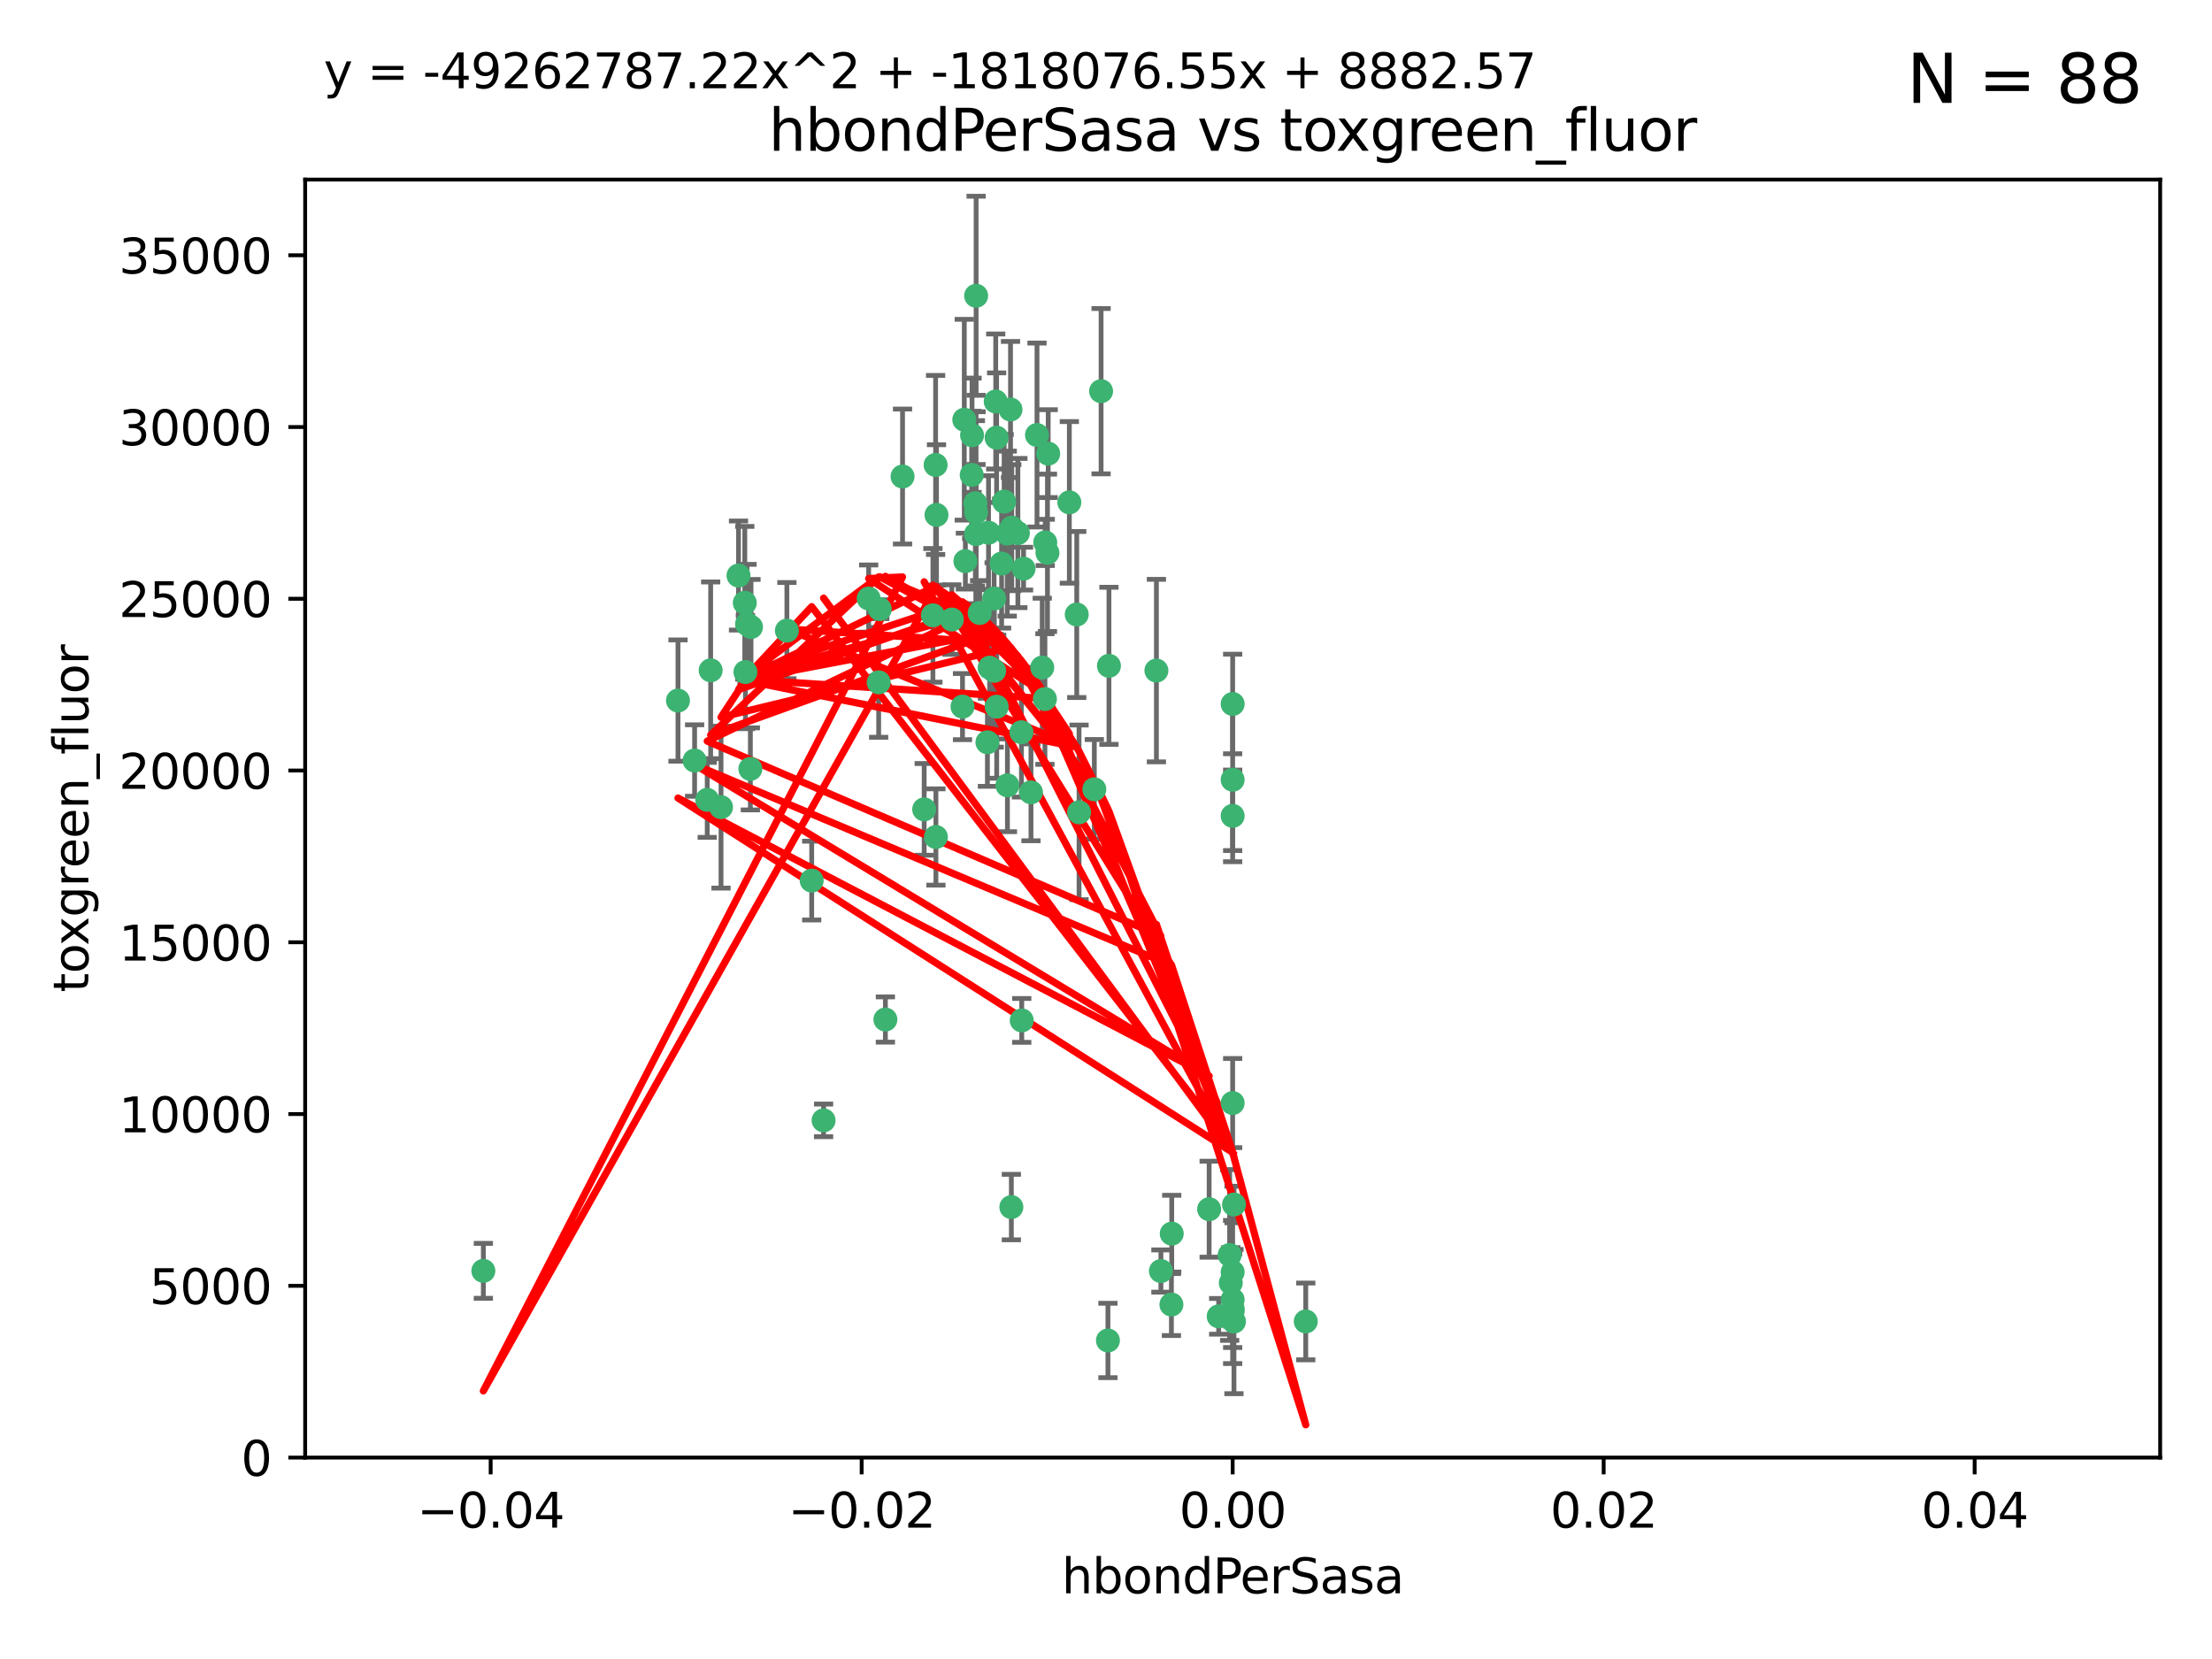 <?xml version="1.0" encoding="utf-8" standalone="no"?>
<!DOCTYPE svg PUBLIC "-//W3C//DTD SVG 1.1//EN"
  "http://www.w3.org/Graphics/SVG/1.1/DTD/svg11.dtd">
<svg xmlns:xlink="http://www.w3.org/1999/xlink" width="460.8pt" height="345.6pt" viewBox="0 0 460.8 345.6" xmlns="http://www.w3.org/2000/svg" version="1.1">
 <defs>
  <style type="text/css">*{stroke-linejoin: round; stroke-linecap: butt}</style>
 </defs>
 <g id="figure_1">
  <g id="patch_1">
   <path d="M 0 345.6 
L 460.8 345.6 
L 460.8 0 
L 0 0 
z
" style="fill: #ffffff"/>
  </g>
  <g id="axes_1">
   <g id="patch_2">
    <path d="M 63.571 303.64 
L 450 303.64 
L 450 37.411 
L 63.571 37.411 
z
" style="fill: #ffffff"/>
   </g>
   <g id="PathCollection_1">
    <defs>
     <path id="m1889cfbca3" d="M 0 1.118 
C 0.297 1.118 0.581 1 0.791 0.791 
C 1 0.581 1.118 0.297 1.118 0 
C 1.118 -0.297 1 -0.581 0.791 -0.791 
C 0.581 -1 0.297 -1.118 0 -1.118 
C -0.297 -1.118 -0.581 -1 -0.791 -0.791 
C -1 -0.581 -1.118 -0.297 -1.118 0 
C -1.118 0.297 -1 0.581 -0.791 0.791 
C -0.581 1 -0.297 1.118 0 1.118 
z
" style="stroke: #3cb371"/>
    </defs>
    <g clip-path="url(#pfa88f93bff)">
     <use xlink:href="#m1889cfbca3" x="207.091" y="124.69" style="fill: #3cb371; stroke: #3cb371"/>
     <use xlink:href="#m1889cfbca3" x="216.026" y="90.623" style="fill: #3cb371; stroke: #3cb371"/>
     <use xlink:href="#m1889cfbca3" x="209.184" y="104.496" style="fill: #3cb371; stroke: #3cb371"/>
     <use xlink:href="#m1889cfbca3" x="212.786" y="152.536" style="fill: #3cb371; stroke: #3cb371"/>
     <use xlink:href="#m1889cfbca3" x="217.677" y="145.62" style="fill: #3cb371; stroke: #3cb371"/>
     <use xlink:href="#m1889cfbca3" x="194.905" y="96.857" style="fill: #3cb371; stroke: #3cb371"/>
     <use xlink:href="#m1889cfbca3" x="155.626" y="130.005" style="fill: #3cb371; stroke: #3cb371"/>
     <use xlink:href="#m1889cfbca3" x="203.329" y="106.718" style="fill: #3cb371; stroke: #3cb371"/>
     <use xlink:href="#m1889cfbca3" x="217.743" y="112.994" style="fill: #3cb371; stroke: #3cb371"/>
     <use xlink:href="#m1889cfbca3" x="180.96" y="124.689" style="fill: #3cb371; stroke: #3cb371"/>
     <use xlink:href="#m1889cfbca3" x="188.017" y="99.267" style="fill: #3cb371; stroke: #3cb371"/>
     <use xlink:href="#m1889cfbca3" x="100.691" y="264.74" style="fill: #3cb371; stroke: #3cb371"/>
     <use xlink:href="#m1889cfbca3" x="195.087" y="107.264" style="fill: #3cb371; stroke: #3cb371"/>
     <use xlink:href="#m1889cfbca3" x="218.359" y="94.5" style="fill: #3cb371; stroke: #3cb371"/>
     <use xlink:href="#m1889cfbca3" x="155.286" y="139.999" style="fill: #3cb371; stroke: #3cb371"/>
     <use xlink:href="#m1889cfbca3" x="207.613" y="91.178" style="fill: #3cb371; stroke: #3cb371"/>
     <use xlink:href="#m1889cfbca3" x="203.319" y="111.261" style="fill: #3cb371; stroke: #3cb371"/>
     <use xlink:href="#m1889cfbca3" x="210.508" y="85.309" style="fill: #3cb371; stroke: #3cb371"/>
     <use xlink:href="#m1889cfbca3" x="150.202" y="168.143" style="fill: #3cb371; stroke: #3cb371"/>
     <use xlink:href="#m1889cfbca3" x="156.315" y="160.173" style="fill: #3cb371; stroke: #3cb371"/>
     <use xlink:href="#m1889cfbca3" x="183.044" y="142.145" style="fill: #3cb371; stroke: #3cb371"/>
     <use xlink:href="#m1889cfbca3" x="148.044" y="139.64" style="fill: #3cb371; stroke: #3cb371"/>
     <use xlink:href="#m1889cfbca3" x="207.633" y="147.225" style="fill: #3cb371; stroke: #3cb371"/>
     <use xlink:href="#m1889cfbca3" x="208.652" y="117.402" style="fill: #3cb371; stroke: #3cb371"/>
     <use xlink:href="#m1889cfbca3" x="198.284" y="129.063" style="fill: #3cb371; stroke: #3cb371"/>
     <use xlink:href="#m1889cfbca3" x="209.828" y="111.157" style="fill: #3cb371; stroke: #3cb371"/>
     <use xlink:href="#m1889cfbca3" x="163.922" y="131.368" style="fill: #3cb371; stroke: #3cb371"/>
     <use xlink:href="#m1889cfbca3" x="224.305" y="128.013" style="fill: #3cb371; stroke: #3cb371"/>
     <use xlink:href="#m1889cfbca3" x="155.154" y="125.579" style="fill: #3cb371; stroke: #3cb371"/>
     <use xlink:href="#m1889cfbca3" x="153.844" y="119.895" style="fill: #3cb371; stroke: #3cb371"/>
     <use xlink:href="#m1889cfbca3" x="202.424" y="98.934" style="fill: #3cb371; stroke: #3cb371"/>
     <use xlink:href="#m1889cfbca3" x="200.88" y="87.434" style="fill: #3cb371; stroke: #3cb371"/>
     <use xlink:href="#m1889cfbca3" x="205.928" y="110.968" style="fill: #3cb371; stroke: #3cb371"/>
     <use xlink:href="#m1889cfbca3" x="212.043" y="111.045" style="fill: #3cb371; stroke: #3cb371"/>
     <use xlink:href="#m1889cfbca3" x="222.763" y="104.651" style="fill: #3cb371; stroke: #3cb371"/>
     <use xlink:href="#m1889cfbca3" x="206.164" y="139.091" style="fill: #3cb371; stroke: #3cb371"/>
     <use xlink:href="#m1889cfbca3" x="201.107" y="116.895" style="fill: #3cb371; stroke: #3cb371"/>
     <use xlink:href="#m1889cfbca3" x="204.083" y="127.696" style="fill: #3cb371; stroke: #3cb371"/>
     <use xlink:href="#m1889cfbca3" x="212.848" y="212.57" style="fill: #3cb371; stroke: #3cb371"/>
     <use xlink:href="#m1889cfbca3" x="203.19" y="104.837" style="fill: #3cb371; stroke: #3cb371"/>
     <use xlink:href="#m1889cfbca3" x="210.768" y="109.922" style="fill: #3cb371; stroke: #3cb371"/>
     <use xlink:href="#m1889cfbca3" x="241.838" y="264.78" style="fill: #3cb371; stroke: #3cb371"/>
     <use xlink:href="#m1889cfbca3" x="147.329" y="166.622" style="fill: #3cb371; stroke: #3cb371"/>
     <use xlink:href="#m1889cfbca3" x="203.344" y="61.614" style="fill: #3cb371; stroke: #3cb371"/>
     <use xlink:href="#m1889cfbca3" x="207.106" y="139.744" style="fill: #3cb371; stroke: #3cb371"/>
     <use xlink:href="#m1889cfbca3" x="213.226" y="118.457" style="fill: #3cb371; stroke: #3cb371"/>
     <use xlink:href="#m1889cfbca3" x="217.118" y="139.063" style="fill: #3cb371; stroke: #3cb371"/>
     <use xlink:href="#m1889cfbca3" x="207.427" y="83.639" style="fill: #3cb371; stroke: #3cb371"/>
     <use xlink:href="#m1889cfbca3" x="202.496" y="90.667" style="fill: #3cb371; stroke: #3cb371"/>
     <use xlink:href="#m1889cfbca3" x="209.868" y="163.599" style="fill: #3cb371; stroke: #3cb371"/>
     <use xlink:href="#m1889cfbca3" x="184.442" y="212.385" style="fill: #3cb371; stroke: #3cb371"/>
     <use xlink:href="#m1889cfbca3" x="210.682" y="251.456" style="fill: #3cb371; stroke: #3cb371"/>
     <use xlink:href="#m1889cfbca3" x="183.273" y="126.902" style="fill: #3cb371; stroke: #3cb371"/>
     <use xlink:href="#m1889cfbca3" x="205.698" y="154.63" style="fill: #3cb371; stroke: #3cb371"/>
     <use xlink:href="#m1889cfbca3" x="194.344" y="128.187" style="fill: #3cb371; stroke: #3cb371"/>
     <use xlink:href="#m1889cfbca3" x="229.376" y="81.492" style="fill: #3cb371; stroke: #3cb371"/>
     <use xlink:href="#m1889cfbca3" x="194.968" y="174.36" style="fill: #3cb371; stroke: #3cb371"/>
     <use xlink:href="#m1889cfbca3" x="244.095" y="256.988" style="fill: #3cb371; stroke: #3cb371"/>
     <use xlink:href="#m1889cfbca3" x="144.699" y="158.432" style="fill: #3cb371; stroke: #3cb371"/>
     <use xlink:href="#m1889cfbca3" x="251.887" y="251.897" style="fill: #3cb371; stroke: #3cb371"/>
     <use xlink:href="#m1889cfbca3" x="141.236" y="145.94" style="fill: #3cb371; stroke: #3cb371"/>
     <use xlink:href="#m1889cfbca3" x="256.786" y="146.651" style="fill: #3cb371; stroke: #3cb371"/>
     <use xlink:href="#m1889cfbca3" x="244.027" y="271.758" style="fill: #3cb371; stroke: #3cb371"/>
     <use xlink:href="#m1889cfbca3" x="256.397" y="267.249" style="fill: #3cb371; stroke: #3cb371"/>
     <use xlink:href="#m1889cfbca3" x="169.091" y="183.443" style="fill: #3cb371; stroke: #3cb371"/>
     <use xlink:href="#m1889cfbca3" x="156.447" y="130.623" style="fill: #3cb371; stroke: #3cb371"/>
     <use xlink:href="#m1889cfbca3" x="200.508" y="147.201" style="fill: #3cb371; stroke: #3cb371"/>
     <use xlink:href="#m1889cfbca3" x="253.875" y="274.217" style="fill: #3cb371; stroke: #3cb371"/>
     <use xlink:href="#m1889cfbca3" x="214.771" y="165.057" style="fill: #3cb371; stroke: #3cb371"/>
     <use xlink:href="#m1889cfbca3" x="224.785" y="169.223" style="fill: #3cb371; stroke: #3cb371"/>
     <use xlink:href="#m1889cfbca3" x="230.801" y="279.246" style="fill: #3cb371; stroke: #3cb371"/>
     <use xlink:href="#m1889cfbca3" x="227.97" y="164.427" style="fill: #3cb371; stroke: #3cb371"/>
     <use xlink:href="#m1889cfbca3" x="256.786" y="270.754" style="fill: #3cb371; stroke: #3cb371"/>
     <use xlink:href="#m1889cfbca3" x="240.902" y="139.694" style="fill: #3cb371; stroke: #3cb371"/>
     <use xlink:href="#m1889cfbca3" x="257.056" y="275.304" style="fill: #3cb371; stroke: #3cb371"/>
     <use xlink:href="#m1889cfbca3" x="256.786" y="229.784" style="fill: #3cb371; stroke: #3cb371"/>
     <use xlink:href="#m1889cfbca3" x="192.522" y="168.609" style="fill: #3cb371; stroke: #3cb371"/>
     <use xlink:href="#m1889cfbca3" x="256.786" y="272.633" style="fill: #3cb371; stroke: #3cb371"/>
     <use xlink:href="#m1889cfbca3" x="256.159" y="261.438" style="fill: #3cb371; stroke: #3cb371"/>
     <use xlink:href="#m1889cfbca3" x="256.786" y="162.431" style="fill: #3cb371; stroke: #3cb371"/>
     <use xlink:href="#m1889cfbca3" x="218.205" y="115.163" style="fill: #3cb371; stroke: #3cb371"/>
     <use xlink:href="#m1889cfbca3" x="256.786" y="265.008" style="fill: #3cb371; stroke: #3cb371"/>
     <use xlink:href="#m1889cfbca3" x="272.013" y="275.279" style="fill: #3cb371; stroke: #3cb371"/>
     <use xlink:href="#m1889cfbca3" x="231.015" y="138.702" style="fill: #3cb371; stroke: #3cb371"/>
     <use xlink:href="#m1889cfbca3" x="257.069" y="250.921" style="fill: #3cb371; stroke: #3cb371"/>
     <use xlink:href="#m1889cfbca3" x="256.786" y="273.168" style="fill: #3cb371; stroke: #3cb371"/>
     <use xlink:href="#m1889cfbca3" x="171.569" y="233.393" style="fill: #3cb371; stroke: #3cb371"/>
     <use xlink:href="#m1889cfbca3" x="256.786" y="169.96" style="fill: #3cb371; stroke: #3cb371"/>
    </g>
   </g>
   <g id="matplotlib.axis_1">
    <g id="xtick_1">
     <g id="line2d_1">
      <defs>
       <path id="m48404b1b5b" d="M 0 0 
L 0 3.5 
" style="stroke: #000000; stroke-width: 0.8"/>
      </defs>
      <g>
       <use xlink:href="#m48404b1b5b" x="102.214" y="303.64" style="stroke: #000000; stroke-width: 0.8"/>
      </g>
     </g>
     <g id="text_1">
      <!-- −0.04 -->
      <g transform="translate(86.891 318.238)scale(0.1 -0.1)">
       <defs>
        <path id="DejaVuSans-2212" d="M 678 2272 
L 4684 2272 
L 4684 1741 
L 678 1741 
L 678 2272 
z
" transform="scale(0.016)"/>
        <path id="DejaVuSans-30" d="M 2034 4250 
Q 1547 4250 1301 3770 
Q 1056 3291 1056 2328 
Q 1056 1369 1301 889 
Q 1547 409 2034 409 
Q 2525 409 2770 889 
Q 3016 1369 3016 2328 
Q 3016 3291 2770 3770 
Q 2525 4250 2034 4250 
z
M 2034 4750 
Q 2819 4750 3233 4129 
Q 3647 3509 3647 2328 
Q 3647 1150 3233 529 
Q 2819 -91 2034 -91 
Q 1250 -91 836 529 
Q 422 1150 422 2328 
Q 422 3509 836 4129 
Q 1250 4750 2034 4750 
z
" transform="scale(0.016)"/>
        <path id="DejaVuSans-2e" d="M 684 794 
L 1344 794 
L 1344 0 
L 684 0 
L 684 794 
z
" transform="scale(0.016)"/>
        <path id="DejaVuSans-34" d="M 2419 4116 
L 825 1625 
L 2419 1625 
L 2419 4116 
z
M 2253 4666 
L 3047 4666 
L 3047 1625 
L 3713 1625 
L 3713 1100 
L 3047 1100 
L 3047 0 
L 2419 0 
L 2419 1100 
L 313 1100 
L 313 1709 
L 2253 4666 
z
" transform="scale(0.016)"/>
       </defs>
       <use xlink:href="#DejaVuSans-2212"/>
       <use xlink:href="#DejaVuSans-30" x="83.789"/>
       <use xlink:href="#DejaVuSans-2e" x="147.412"/>
       <use xlink:href="#DejaVuSans-30" x="179.199"/>
       <use xlink:href="#DejaVuSans-34" x="242.822"/>
      </g>
     </g>
    </g>
    <g id="xtick_2">
     <g id="line2d_2">
      <g>
       <use xlink:href="#m48404b1b5b" x="179.5" y="303.64" style="stroke: #000000; stroke-width: 0.8"/>
      </g>
     </g>
     <g id="text_2">
      <!-- −0.02 -->
      <g transform="translate(164.177 318.238)scale(0.1 -0.1)">
       <defs>
        <path id="DejaVuSans-32" d="M 1228 531 
L 3431 531 
L 3431 0 
L 469 0 
L 469 531 
Q 828 903 1448 1529 
Q 2069 2156 2228 2338 
Q 2531 2678 2651 2914 
Q 2772 3150 2772 3378 
Q 2772 3750 2511 3984 
Q 2250 4219 1831 4219 
Q 1534 4219 1204 4116 
Q 875 4013 500 3803 
L 500 4441 
Q 881 4594 1212 4672 
Q 1544 4750 1819 4750 
Q 2544 4750 2975 4387 
Q 3406 4025 3406 3419 
Q 3406 3131 3298 2873 
Q 3191 2616 2906 2266 
Q 2828 2175 2409 1742 
Q 1991 1309 1228 531 
z
" transform="scale(0.016)"/>
       </defs>
       <use xlink:href="#DejaVuSans-2212"/>
       <use xlink:href="#DejaVuSans-30" x="83.789"/>
       <use xlink:href="#DejaVuSans-2e" x="147.412"/>
       <use xlink:href="#DejaVuSans-30" x="179.199"/>
       <use xlink:href="#DejaVuSans-32" x="242.822"/>
      </g>
     </g>
    </g>
    <g id="xtick_3">
     <g id="line2d_3">
      <g>
       <use xlink:href="#m48404b1b5b" x="256.786" y="303.64" style="stroke: #000000; stroke-width: 0.8"/>
      </g>
     </g>
     <g id="text_3">
      <!-- 0.00 -->
      <g transform="translate(245.653 318.238)scale(0.1 -0.1)">
       <use xlink:href="#DejaVuSans-30"/>
       <use xlink:href="#DejaVuSans-2e" x="63.623"/>
       <use xlink:href="#DejaVuSans-30" x="95.41"/>
       <use xlink:href="#DejaVuSans-30" x="159.033"/>
      </g>
     </g>
    </g>
    <g id="xtick_4">
     <g id="line2d_4">
      <g>
       <use xlink:href="#m48404b1b5b" x="334.071" y="303.64" style="stroke: #000000; stroke-width: 0.8"/>
      </g>
     </g>
     <g id="text_4">
      <!-- 0.02 -->
      <g transform="translate(322.939 318.238)scale(0.1 -0.1)">
       <use xlink:href="#DejaVuSans-30"/>
       <use xlink:href="#DejaVuSans-2e" x="63.623"/>
       <use xlink:href="#DejaVuSans-30" x="95.41"/>
       <use xlink:href="#DejaVuSans-32" x="159.033"/>
      </g>
     </g>
    </g>
    <g id="xtick_5">
     <g id="line2d_5">
      <g>
       <use xlink:href="#m48404b1b5b" x="411.357" y="303.64" style="stroke: #000000; stroke-width: 0.8"/>
      </g>
     </g>
     <g id="text_5">
      <!-- 0.04 -->
      <g transform="translate(400.224 318.238)scale(0.1 -0.1)">
       <use xlink:href="#DejaVuSans-30"/>
       <use xlink:href="#DejaVuSans-2e" x="63.623"/>
       <use xlink:href="#DejaVuSans-30" x="95.41"/>
       <use xlink:href="#DejaVuSans-34" x="159.033"/>
      </g>
     </g>
    </g>
    <g id="text_6">
     <!-- hbondPerSasa -->
     <g transform="translate(221.168 331.917)scale(0.1 -0.1)">
      <defs>
       <path id="DejaVuSans-68" d="M 3513 2113 
L 3513 0 
L 2938 0 
L 2938 2094 
Q 2938 2591 2744 2837 
Q 2550 3084 2163 3084 
Q 1697 3084 1428 2787 
Q 1159 2491 1159 1978 
L 1159 0 
L 581 0 
L 581 4863 
L 1159 4863 
L 1159 2956 
Q 1366 3272 1645 3428 
Q 1925 3584 2291 3584 
Q 2894 3584 3203 3211 
Q 3513 2838 3513 2113 
z
" transform="scale(0.016)"/>
       <path id="DejaVuSans-62" d="M 3116 1747 
Q 3116 2381 2855 2742 
Q 2594 3103 2138 3103 
Q 1681 3103 1420 2742 
Q 1159 2381 1159 1747 
Q 1159 1113 1420 752 
Q 1681 391 2138 391 
Q 2594 391 2855 752 
Q 3116 1113 3116 1747 
z
M 1159 2969 
Q 1341 3281 1617 3432 
Q 1894 3584 2278 3584 
Q 2916 3584 3314 3078 
Q 3713 2572 3713 1747 
Q 3713 922 3314 415 
Q 2916 -91 2278 -91 
Q 1894 -91 1617 61 
Q 1341 213 1159 525 
L 1159 0 
L 581 0 
L 581 4863 
L 1159 4863 
L 1159 2969 
z
" transform="scale(0.016)"/>
       <path id="DejaVuSans-6f" d="M 1959 3097 
Q 1497 3097 1228 2736 
Q 959 2375 959 1747 
Q 959 1119 1226 758 
Q 1494 397 1959 397 
Q 2419 397 2687 759 
Q 2956 1122 2956 1747 
Q 2956 2369 2687 2733 
Q 2419 3097 1959 3097 
z
M 1959 3584 
Q 2709 3584 3137 3096 
Q 3566 2609 3566 1747 
Q 3566 888 3137 398 
Q 2709 -91 1959 -91 
Q 1206 -91 779 398 
Q 353 888 353 1747 
Q 353 2609 779 3096 
Q 1206 3584 1959 3584 
z
" transform="scale(0.016)"/>
       <path id="DejaVuSans-6e" d="M 3513 2113 
L 3513 0 
L 2938 0 
L 2938 2094 
Q 2938 2591 2744 2837 
Q 2550 3084 2163 3084 
Q 1697 3084 1428 2787 
Q 1159 2491 1159 1978 
L 1159 0 
L 581 0 
L 581 3500 
L 1159 3500 
L 1159 2956 
Q 1366 3272 1645 3428 
Q 1925 3584 2291 3584 
Q 2894 3584 3203 3211 
Q 3513 2838 3513 2113 
z
" transform="scale(0.016)"/>
       <path id="DejaVuSans-64" d="M 2906 2969 
L 2906 4863 
L 3481 4863 
L 3481 0 
L 2906 0 
L 2906 525 
Q 2725 213 2448 61 
Q 2172 -91 1784 -91 
Q 1150 -91 751 415 
Q 353 922 353 1747 
Q 353 2572 751 3078 
Q 1150 3584 1784 3584 
Q 2172 3584 2448 3432 
Q 2725 3281 2906 2969 
z
M 947 1747 
Q 947 1113 1208 752 
Q 1469 391 1925 391 
Q 2381 391 2643 752 
Q 2906 1113 2906 1747 
Q 2906 2381 2643 2742 
Q 2381 3103 1925 3103 
Q 1469 3103 1208 2742 
Q 947 2381 947 1747 
z
" transform="scale(0.016)"/>
       <path id="DejaVuSans-50" d="M 1259 4147 
L 1259 2394 
L 2053 2394 
Q 2494 2394 2734 2622 
Q 2975 2850 2975 3272 
Q 2975 3691 2734 3919 
Q 2494 4147 2053 4147 
L 1259 4147 
z
M 628 4666 
L 2053 4666 
Q 2838 4666 3239 4311 
Q 3641 3956 3641 3272 
Q 3641 2581 3239 2228 
Q 2838 1875 2053 1875 
L 1259 1875 
L 1259 0 
L 628 0 
L 628 4666 
z
" transform="scale(0.016)"/>
       <path id="DejaVuSans-65" d="M 3597 1894 
L 3597 1613 
L 953 1613 
Q 991 1019 1311 708 
Q 1631 397 2203 397 
Q 2534 397 2845 478 
Q 3156 559 3463 722 
L 3463 178 
Q 3153 47 2828 -22 
Q 2503 -91 2169 -91 
Q 1331 -91 842 396 
Q 353 884 353 1716 
Q 353 2575 817 3079 
Q 1281 3584 2069 3584 
Q 2775 3584 3186 3129 
Q 3597 2675 3597 1894 
z
M 3022 2063 
Q 3016 2534 2758 2815 
Q 2500 3097 2075 3097 
Q 1594 3097 1305 2825 
Q 1016 2553 972 2059 
L 3022 2063 
z
" transform="scale(0.016)"/>
       <path id="DejaVuSans-72" d="M 2631 2963 
Q 2534 3019 2420 3045 
Q 2306 3072 2169 3072 
Q 1681 3072 1420 2755 
Q 1159 2438 1159 1844 
L 1159 0 
L 581 0 
L 581 3500 
L 1159 3500 
L 1159 2956 
Q 1341 3275 1631 3429 
Q 1922 3584 2338 3584 
Q 2397 3584 2469 3576 
Q 2541 3569 2628 3553 
L 2631 2963 
z
" transform="scale(0.016)"/>
       <path id="DejaVuSans-53" d="M 3425 4513 
L 3425 3897 
Q 3066 4069 2747 4153 
Q 2428 4238 2131 4238 
Q 1616 4238 1336 4038 
Q 1056 3838 1056 3469 
Q 1056 3159 1242 3001 
Q 1428 2844 1947 2747 
L 2328 2669 
Q 3034 2534 3370 2195 
Q 3706 1856 3706 1288 
Q 3706 609 3251 259 
Q 2797 -91 1919 -91 
Q 1588 -91 1214 -16 
Q 841 59 441 206 
L 441 856 
Q 825 641 1194 531 
Q 1563 422 1919 422 
Q 2459 422 2753 634 
Q 3047 847 3047 1241 
Q 3047 1584 2836 1778 
Q 2625 1972 2144 2069 
L 1759 2144 
Q 1053 2284 737 2584 
Q 422 2884 422 3419 
Q 422 4038 858 4394 
Q 1294 4750 2059 4750 
Q 2388 4750 2728 4690 
Q 3069 4631 3425 4513 
z
" transform="scale(0.016)"/>
       <path id="DejaVuSans-61" d="M 2194 1759 
Q 1497 1759 1228 1600 
Q 959 1441 959 1056 
Q 959 750 1161 570 
Q 1363 391 1709 391 
Q 2188 391 2477 730 
Q 2766 1069 2766 1631 
L 2766 1759 
L 2194 1759 
z
M 3341 1997 
L 3341 0 
L 2766 0 
L 2766 531 
Q 2569 213 2275 61 
Q 1981 -91 1556 -91 
Q 1019 -91 701 211 
Q 384 513 384 1019 
Q 384 1609 779 1909 
Q 1175 2209 1959 2209 
L 2766 2209 
L 2766 2266 
Q 2766 2663 2505 2880 
Q 2244 3097 1772 3097 
Q 1472 3097 1187 3025 
Q 903 2953 641 2809 
L 641 3341 
Q 956 3463 1253 3523 
Q 1550 3584 1831 3584 
Q 2591 3584 2966 3190 
Q 3341 2797 3341 1997 
z
" transform="scale(0.016)"/>
       <path id="DejaVuSans-73" d="M 2834 3397 
L 2834 2853 
Q 2591 2978 2328 3040 
Q 2066 3103 1784 3103 
Q 1356 3103 1142 2972 
Q 928 2841 928 2578 
Q 928 2378 1081 2264 
Q 1234 2150 1697 2047 
L 1894 2003 
Q 2506 1872 2764 1633 
Q 3022 1394 3022 966 
Q 3022 478 2636 193 
Q 2250 -91 1575 -91 
Q 1294 -91 989 -36 
Q 684 19 347 128 
L 347 722 
Q 666 556 975 473 
Q 1284 391 1588 391 
Q 1994 391 2212 530 
Q 2431 669 2431 922 
Q 2431 1156 2273 1281 
Q 2116 1406 1581 1522 
L 1381 1569 
Q 847 1681 609 1914 
Q 372 2147 372 2553 
Q 372 3047 722 3315 
Q 1072 3584 1716 3584 
Q 2034 3584 2315 3537 
Q 2597 3491 2834 3397 
z
" transform="scale(0.016)"/>
      </defs>
      <use xlink:href="#DejaVuSans-68"/>
      <use xlink:href="#DejaVuSans-62" x="63.379"/>
      <use xlink:href="#DejaVuSans-6f" x="126.855"/>
      <use xlink:href="#DejaVuSans-6e" x="188.037"/>
      <use xlink:href="#DejaVuSans-64" x="251.416"/>
      <use xlink:href="#DejaVuSans-50" x="314.893"/>
      <use xlink:href="#DejaVuSans-65" x="371.57"/>
      <use xlink:href="#DejaVuSans-72" x="433.094"/>
      <use xlink:href="#DejaVuSans-53" x="474.207"/>
      <use xlink:href="#DejaVuSans-61" x="537.684"/>
      <use xlink:href="#DejaVuSans-73" x="598.963"/>
      <use xlink:href="#DejaVuSans-61" x="651.062"/>
     </g>
    </g>
   </g>
   <g id="matplotlib.axis_2">
    <g id="ytick_1">
     <g id="line2d_6">
      <defs>
       <path id="m63a840bc6f" d="M 0 0 
L -3.5 0 
" style="stroke: #000000; stroke-width: 0.8"/>
      </defs>
      <g>
       <use xlink:href="#m63a840bc6f" x="63.571" y="303.64" style="stroke: #000000; stroke-width: 0.8"/>
      </g>
     </g>
     <g id="text_7">
      <!-- 0 -->
      <g transform="translate(50.209 307.439)scale(0.1 -0.1)">
       <use xlink:href="#DejaVuSans-30"/>
      </g>
     </g>
    </g>
    <g id="ytick_2">
     <g id="line2d_7">
      <g>
       <use xlink:href="#m63a840bc6f" x="63.571" y="267.859" style="stroke: #000000; stroke-width: 0.8"/>
      </g>
     </g>
     <g id="text_8">
      <!-- 5000 -->
      <g transform="translate(31.121 271.658)scale(0.1 -0.1)">
       <defs>
        <path id="DejaVuSans-35" d="M 691 4666 
L 3169 4666 
L 3169 4134 
L 1269 4134 
L 1269 2991 
Q 1406 3038 1543 3061 
Q 1681 3084 1819 3084 
Q 2600 3084 3056 2656 
Q 3513 2228 3513 1497 
Q 3513 744 3044 326 
Q 2575 -91 1722 -91 
Q 1428 -91 1123 -41 
Q 819 9 494 109 
L 494 744 
Q 775 591 1075 516 
Q 1375 441 1709 441 
Q 2250 441 2565 725 
Q 2881 1009 2881 1497 
Q 2881 1984 2565 2268 
Q 2250 2553 1709 2553 
Q 1456 2553 1204 2497 
Q 953 2441 691 2322 
L 691 4666 
z
" transform="scale(0.016)"/>
       </defs>
       <use xlink:href="#DejaVuSans-35"/>
       <use xlink:href="#DejaVuSans-30" x="63.623"/>
       <use xlink:href="#DejaVuSans-30" x="127.246"/>
       <use xlink:href="#DejaVuSans-30" x="190.869"/>
      </g>
     </g>
    </g>
    <g id="ytick_3">
     <g id="line2d_8">
      <g>
       <use xlink:href="#m63a840bc6f" x="63.571" y="232.078" style="stroke: #000000; stroke-width: 0.8"/>
      </g>
     </g>
     <g id="text_9">
      <!-- 10000 -->
      <g transform="translate(24.759 235.878)scale(0.1 -0.1)">
       <defs>
        <path id="DejaVuSans-31" d="M 794 531 
L 1825 531 
L 1825 4091 
L 703 3866 
L 703 4441 
L 1819 4666 
L 2450 4666 
L 2450 531 
L 3481 531 
L 3481 0 
L 794 0 
L 794 531 
z
" transform="scale(0.016)"/>
       </defs>
       <use xlink:href="#DejaVuSans-31"/>
       <use xlink:href="#DejaVuSans-30" x="63.623"/>
       <use xlink:href="#DejaVuSans-30" x="127.246"/>
       <use xlink:href="#DejaVuSans-30" x="190.869"/>
       <use xlink:href="#DejaVuSans-30" x="254.492"/>
      </g>
     </g>
    </g>
    <g id="ytick_4">
     <g id="line2d_9">
      <g>
       <use xlink:href="#m63a840bc6f" x="63.571" y="196.298" style="stroke: #000000; stroke-width: 0.8"/>
      </g>
     </g>
     <g id="text_10">
      <!-- 15000 -->
      <g transform="translate(24.759 200.097)scale(0.1 -0.1)">
       <use xlink:href="#DejaVuSans-31"/>
       <use xlink:href="#DejaVuSans-35" x="63.623"/>
       <use xlink:href="#DejaVuSans-30" x="127.246"/>
       <use xlink:href="#DejaVuSans-30" x="190.869"/>
       <use xlink:href="#DejaVuSans-30" x="254.492"/>
      </g>
     </g>
    </g>
    <g id="ytick_5">
     <g id="line2d_10">
      <g>
       <use xlink:href="#m63a840bc6f" x="63.571" y="160.517" style="stroke: #000000; stroke-width: 0.8"/>
      </g>
     </g>
     <g id="text_11">
      <!-- 20000 -->
      <g transform="translate(24.759 164.316)scale(0.1 -0.1)">
       <use xlink:href="#DejaVuSans-32"/>
       <use xlink:href="#DejaVuSans-30" x="63.623"/>
       <use xlink:href="#DejaVuSans-30" x="127.246"/>
       <use xlink:href="#DejaVuSans-30" x="190.869"/>
       <use xlink:href="#DejaVuSans-30" x="254.492"/>
      </g>
     </g>
    </g>
    <g id="ytick_6">
     <g id="line2d_11">
      <g>
       <use xlink:href="#m63a840bc6f" x="63.571" y="124.736" style="stroke: #000000; stroke-width: 0.8"/>
      </g>
     </g>
     <g id="text_12">
      <!-- 25000 -->
      <g transform="translate(24.759 128.535)scale(0.1 -0.1)">
       <use xlink:href="#DejaVuSans-32"/>
       <use xlink:href="#DejaVuSans-35" x="63.623"/>
       <use xlink:href="#DejaVuSans-30" x="127.246"/>
       <use xlink:href="#DejaVuSans-30" x="190.869"/>
       <use xlink:href="#DejaVuSans-30" x="254.492"/>
      </g>
     </g>
    </g>
    <g id="ytick_7">
     <g id="line2d_12">
      <g>
       <use xlink:href="#m63a840bc6f" x="63.571" y="88.955" style="stroke: #000000; stroke-width: 0.8"/>
      </g>
     </g>
     <g id="text_13">
      <!-- 30000 -->
      <g transform="translate(24.759 92.754)scale(0.1 -0.1)">
       <defs>
        <path id="DejaVuSans-33" d="M 2597 2516 
Q 3050 2419 3304 2112 
Q 3559 1806 3559 1356 
Q 3559 666 3084 287 
Q 2609 -91 1734 -91 
Q 1441 -91 1130 -33 
Q 819 25 488 141 
L 488 750 
Q 750 597 1062 519 
Q 1375 441 1716 441 
Q 2309 441 2620 675 
Q 2931 909 2931 1356 
Q 2931 1769 2642 2001 
Q 2353 2234 1838 2234 
L 1294 2234 
L 1294 2753 
L 1863 2753 
Q 2328 2753 2575 2939 
Q 2822 3125 2822 3475 
Q 2822 3834 2567 4026 
Q 2313 4219 1838 4219 
Q 1578 4219 1281 4162 
Q 984 4106 628 3988 
L 628 4550 
Q 988 4650 1302 4700 
Q 1616 4750 1894 4750 
Q 2613 4750 3031 4423 
Q 3450 4097 3450 3541 
Q 3450 3153 3228 2886 
Q 3006 2619 2597 2516 
z
" transform="scale(0.016)"/>
       </defs>
       <use xlink:href="#DejaVuSans-33"/>
       <use xlink:href="#DejaVuSans-30" x="63.623"/>
       <use xlink:href="#DejaVuSans-30" x="127.246"/>
       <use xlink:href="#DejaVuSans-30" x="190.869"/>
       <use xlink:href="#DejaVuSans-30" x="254.492"/>
      </g>
     </g>
    </g>
    <g id="ytick_8">
     <g id="line2d_13">
      <g>
       <use xlink:href="#m63a840bc6f" x="63.571" y="53.174" style="stroke: #000000; stroke-width: 0.8"/>
      </g>
     </g>
     <g id="text_14">
      <!-- 35000 -->
      <g transform="translate(24.759 56.974)scale(0.1 -0.1)">
       <use xlink:href="#DejaVuSans-33"/>
       <use xlink:href="#DejaVuSans-35" x="63.623"/>
       <use xlink:href="#DejaVuSans-30" x="127.246"/>
       <use xlink:href="#DejaVuSans-30" x="190.869"/>
       <use xlink:href="#DejaVuSans-30" x="254.492"/>
      </g>
     </g>
    </g>
    <g id="text_15">
     <!-- toxgreen_fluor -->
     <g transform="translate(18.401 206.72)rotate(-90)scale(0.1 -0.1)">
      <defs>
       <path id="DejaVuSans-74" d="M 1172 4494 
L 1172 3500 
L 2356 3500 
L 2356 3053 
L 1172 3053 
L 1172 1153 
Q 1172 725 1289 603 
Q 1406 481 1766 481 
L 2356 481 
L 2356 0 
L 1766 0 
Q 1100 0 847 248 
Q 594 497 594 1153 
L 594 3053 
L 172 3053 
L 172 3500 
L 594 3500 
L 594 4494 
L 1172 4494 
z
" transform="scale(0.016)"/>
       <path id="DejaVuSans-78" d="M 3513 3500 
L 2247 1797 
L 3578 0 
L 2900 0 
L 1881 1375 
L 863 0 
L 184 0 
L 1544 1831 
L 300 3500 
L 978 3500 
L 1906 2253 
L 2834 3500 
L 3513 3500 
z
" transform="scale(0.016)"/>
       <path id="DejaVuSans-67" d="M 2906 1791 
Q 2906 2416 2648 2759 
Q 2391 3103 1925 3103 
Q 1463 3103 1205 2759 
Q 947 2416 947 1791 
Q 947 1169 1205 825 
Q 1463 481 1925 481 
Q 2391 481 2648 825 
Q 2906 1169 2906 1791 
z
M 3481 434 
Q 3481 -459 3084 -895 
Q 2688 -1331 1869 -1331 
Q 1566 -1331 1297 -1286 
Q 1028 -1241 775 -1147 
L 775 -588 
Q 1028 -725 1275 -790 
Q 1522 -856 1778 -856 
Q 2344 -856 2625 -561 
Q 2906 -266 2906 331 
L 2906 616 
Q 2728 306 2450 153 
Q 2172 0 1784 0 
Q 1141 0 747 490 
Q 353 981 353 1791 
Q 353 2603 747 3093 
Q 1141 3584 1784 3584 
Q 2172 3584 2450 3431 
Q 2728 3278 2906 2969 
L 2906 3500 
L 3481 3500 
L 3481 434 
z
" transform="scale(0.016)"/>
       <path id="DejaVuSans-5f" d="M 3263 -1063 
L 3263 -1509 
L -63 -1509 
L -63 -1063 
L 3263 -1063 
z
" transform="scale(0.016)"/>
       <path id="DejaVuSans-66" d="M 2375 4863 
L 2375 4384 
L 1825 4384 
Q 1516 4384 1395 4259 
Q 1275 4134 1275 3809 
L 1275 3500 
L 2222 3500 
L 2222 3053 
L 1275 3053 
L 1275 0 
L 697 0 
L 697 3053 
L 147 3053 
L 147 3500 
L 697 3500 
L 697 3744 
Q 697 4328 969 4595 
Q 1241 4863 1831 4863 
L 2375 4863 
z
" transform="scale(0.016)"/>
       <path id="DejaVuSans-6c" d="M 603 4863 
L 1178 4863 
L 1178 0 
L 603 0 
L 603 4863 
z
" transform="scale(0.016)"/>
       <path id="DejaVuSans-75" d="M 544 1381 
L 544 3500 
L 1119 3500 
L 1119 1403 
Q 1119 906 1312 657 
Q 1506 409 1894 409 
Q 2359 409 2629 706 
Q 2900 1003 2900 1516 
L 2900 3500 
L 3475 3500 
L 3475 0 
L 2900 0 
L 2900 538 
Q 2691 219 2414 64 
Q 2138 -91 1772 -91 
Q 1169 -91 856 284 
Q 544 659 544 1381 
z
M 1991 3584 
L 1991 3584 
z
" transform="scale(0.016)"/>
      </defs>
      <use xlink:href="#DejaVuSans-74"/>
      <use xlink:href="#DejaVuSans-6f" x="39.209"/>
      <use xlink:href="#DejaVuSans-78" x="97.266"/>
      <use xlink:href="#DejaVuSans-67" x="156.445"/>
      <use xlink:href="#DejaVuSans-72" x="219.922"/>
      <use xlink:href="#DejaVuSans-65" x="258.785"/>
      <use xlink:href="#DejaVuSans-65" x="320.309"/>
      <use xlink:href="#DejaVuSans-6e" x="381.832"/>
      <use xlink:href="#DejaVuSans-5f" x="445.211"/>
      <use xlink:href="#DejaVuSans-66" x="495.211"/>
      <use xlink:href="#DejaVuSans-6c" x="530.416"/>
      <use xlink:href="#DejaVuSans-75" x="558.199"/>
      <use xlink:href="#DejaVuSans-6f" x="621.578"/>
      <use xlink:href="#DejaVuSans-72" x="682.76"/>
     </g>
    </g>
   </g>
   <g id="LineCollection_1">
    <path d="M 207.091 132.143 
L 207.091 117.237 
" clip-path="url(#pfa88f93bff)" style="fill: none; stroke: #696969"/>
    <path d="M 216.026 109.781 
L 216.026 71.466 
" clip-path="url(#pfa88f93bff)" style="fill: none; stroke: #696969"/>
    <path d="M 209.184 118.477 
L 209.184 90.515 
" clip-path="url(#pfa88f93bff)" style="fill: none; stroke: #696969"/>
    <path d="M 212.786 166.039 
L 212.786 139.033 
" clip-path="url(#pfa88f93bff)" style="fill: none; stroke: #696969"/>
    <path d="M 217.677 159.229 
L 217.677 132.011 
" clip-path="url(#pfa88f93bff)" style="fill: none; stroke: #696969"/>
    <path d="M 194.905 115.505 
L 194.905 78.209 
" clip-path="url(#pfa88f93bff)" style="fill: none; stroke: #696969"/>
    <path d="M 155.626 142.442 
L 155.626 117.567 
" clip-path="url(#pfa88f93bff)" style="fill: none; stroke: #696969"/>
    <path d="M 203.329 127.664 
L 203.329 85.772 
" clip-path="url(#pfa88f93bff)" style="fill: none; stroke: #696969"/>
    <path d="M 217.743 117.812 
L 217.743 108.176 
" clip-path="url(#pfa88f93bff)" style="fill: none; stroke: #696969"/>
    <path d="M 180.96 131.683 
L 180.96 117.696 
" clip-path="url(#pfa88f93bff)" style="fill: none; stroke: #696969"/>
    <path d="M 188.017 113.322 
L 188.017 85.213 
" clip-path="url(#pfa88f93bff)" style="fill: none; stroke: #696969"/>
    <path d="M 100.691 270.459 
L 100.691 259.021 
" clip-path="url(#pfa88f93bff)" style="fill: none; stroke: #696969"/>
    <path d="M 195.087 121.88 
L 195.087 92.647 
" clip-path="url(#pfa88f93bff)" style="fill: none; stroke: #696969"/>
    <path d="M 218.359 103.651 
L 218.359 85.348 
" clip-path="url(#pfa88f93bff)" style="fill: none; stroke: #696969"/>
    <path d="M 155.286 151.798 
L 155.286 128.2 
" clip-path="url(#pfa88f93bff)" style="fill: none; stroke: #696969"/>
    <path d="M 207.613 104.675 
L 207.613 77.682 
" clip-path="url(#pfa88f93bff)" style="fill: none; stroke: #696969"/>
    <path d="M 203.319 125.753 
L 203.319 96.768 
" clip-path="url(#pfa88f93bff)" style="fill: none; stroke: #696969"/>
    <path d="M 210.508 99.491 
L 210.508 71.128 
" clip-path="url(#pfa88f93bff)" style="fill: none; stroke: #696969"/>
    <path d="M 150.202 185.006 
L 150.202 151.281 
" clip-path="url(#pfa88f93bff)" style="fill: none; stroke: #696969"/>
    <path d="M 156.315 168.723 
L 156.315 151.623 
" clip-path="url(#pfa88f93bff)" style="fill: none; stroke: #696969"/>
    <path d="M 183.044 153.587 
L 183.044 130.704 
" clip-path="url(#pfa88f93bff)" style="fill: none; stroke: #696969"/>
    <path d="M 148.044 158.046 
L 148.044 121.234 
" clip-path="url(#pfa88f93bff)" style="fill: none; stroke: #696969"/>
    <path d="M 207.633 162.121 
L 207.633 132.33 
" clip-path="url(#pfa88f93bff)" style="fill: none; stroke: #696969"/>
    <path d="M 208.652 130.841 
L 208.652 103.963 
" clip-path="url(#pfa88f93bff)" style="fill: none; stroke: #696969"/>
    <path d="M 198.284 136.31 
L 198.284 121.816 
" clip-path="url(#pfa88f93bff)" style="fill: none; stroke: #696969"/>
    <path d="M 209.828 128.336 
L 209.828 93.979 
" clip-path="url(#pfa88f93bff)" style="fill: none; stroke: #696969"/>
    <path d="M 163.922 141.39 
L 163.922 121.347 
" clip-path="url(#pfa88f93bff)" style="fill: none; stroke: #696969"/>
    <path d="M 224.305 145.305 
L 224.305 110.721 
" clip-path="url(#pfa88f93bff)" style="fill: none; stroke: #696969"/>
    <path d="M 155.154 141.497 
L 155.154 109.662 
" clip-path="url(#pfa88f93bff)" style="fill: none; stroke: #696969"/>
    <path d="M 153.844 131.252 
L 153.844 108.538 
" clip-path="url(#pfa88f93bff)" style="fill: none; stroke: #696969"/>
    <path d="M 202.424 112.206 
L 202.424 85.663 
" clip-path="url(#pfa88f93bff)" style="fill: none; stroke: #696969"/>
    <path d="M 200.88 108.351 
L 200.88 66.517 
" clip-path="url(#pfa88f93bff)" style="fill: none; stroke: #696969"/>
    <path d="M 205.928 122.844 
L 205.928 99.093 
" clip-path="url(#pfa88f93bff)" style="fill: none; stroke: #696969"/>
    <path d="M 212.043 126.588 
L 212.043 95.502 
" clip-path="url(#pfa88f93bff)" style="fill: none; stroke: #696969"/>
    <path d="M 222.763 121.481 
L 222.763 87.821 
" clip-path="url(#pfa88f93bff)" style="fill: none; stroke: #696969"/>
    <path d="M 206.164 155.38 
L 206.164 122.802 
" clip-path="url(#pfa88f93bff)" style="fill: none; stroke: #696969"/>
    <path d="M 201.107 122.714 
L 201.107 111.075 
" clip-path="url(#pfa88f93bff)" style="fill: none; stroke: #696969"/>
    <path d="M 204.083 134.441 
L 204.083 120.951 
" clip-path="url(#pfa88f93bff)" style="fill: none; stroke: #696969"/>
    <path d="M 212.848 217.139 
L 212.848 208.002 
" clip-path="url(#pfa88f93bff)" style="fill: none; stroke: #696969"/>
    <path d="M 203.19 122.048 
L 203.19 87.626 
" clip-path="url(#pfa88f93bff)" style="fill: none; stroke: #696969"/>
    <path d="M 210.768 123.06 
L 210.768 96.783 
" clip-path="url(#pfa88f93bff)" style="fill: none; stroke: #696969"/>
    <path d="M 241.838 269.18 
L 241.838 260.381 
" clip-path="url(#pfa88f93bff)" style="fill: none; stroke: #696969"/>
    <path d="M 147.329 174.434 
L 147.329 158.81 
" clip-path="url(#pfa88f93bff)" style="fill: none; stroke: #696969"/>
    <path d="M 203.344 82.348 
L 203.344 40.879 
" clip-path="url(#pfa88f93bff)" style="fill: none; stroke: #696969"/>
    <path d="M 207.106 155.653 
L 207.106 123.835 
" clip-path="url(#pfa88f93bff)" style="fill: none; stroke: #696969"/>
    <path d="M 213.226 122.912 
L 213.226 114.001 
" clip-path="url(#pfa88f93bff)" style="fill: none; stroke: #696969"/>
    <path d="M 217.118 153.504 
L 217.118 124.622 
" clip-path="url(#pfa88f93bff)" style="fill: none; stroke: #696969"/>
    <path d="M 207.427 97.702 
L 207.427 69.575 
" clip-path="url(#pfa88f93bff)" style="fill: none; stroke: #696969"/>
    <path d="M 202.496 102.568 
L 202.496 78.767 
" clip-path="url(#pfa88f93bff)" style="fill: none; stroke: #696969"/>
    <path d="M 209.868 173.255 
L 209.868 153.942 
" clip-path="url(#pfa88f93bff)" style="fill: none; stroke: #696969"/>
    <path d="M 184.442 217.096 
L 184.442 207.674 
" clip-path="url(#pfa88f93bff)" style="fill: none; stroke: #696969"/>
    <path d="M 210.682 258.274 
L 210.682 244.638 
" clip-path="url(#pfa88f93bff)" style="fill: none; stroke: #696969"/>
    <path d="M 183.273 128.865 
L 183.273 124.939 
" clip-path="url(#pfa88f93bff)" style="fill: none; stroke: #696969"/>
    <path d="M 205.698 163.803 
L 205.698 145.457 
" clip-path="url(#pfa88f93bff)" style="fill: none; stroke: #696969"/>
    <path d="M 194.344 142.109 
L 194.344 114.265 
" clip-path="url(#pfa88f93bff)" style="fill: none; stroke: #696969"/>
    <path d="M 229.376 98.71 
L 229.376 64.274 
" clip-path="url(#pfa88f93bff)" style="fill: none; stroke: #696969"/>
    <path d="M 194.968 184.389 
L 194.968 164.331 
" clip-path="url(#pfa88f93bff)" style="fill: none; stroke: #696969"/>
    <path d="M 244.095 264.981 
L 244.095 248.995 
" clip-path="url(#pfa88f93bff)" style="fill: none; stroke: #696969"/>
    <path d="M 144.699 165.874 
L 144.699 150.99 
" clip-path="url(#pfa88f93bff)" style="fill: none; stroke: #696969"/>
    <path d="M 251.887 261.893 
L 251.887 241.902 
" clip-path="url(#pfa88f93bff)" style="fill: none; stroke: #696969"/>
    <path d="M 141.236 158.572 
L 141.236 133.308 
" clip-path="url(#pfa88f93bff)" style="fill: none; stroke: #696969"/>
    <path d="M 256.786 157.023 
L 256.786 136.279 
" clip-path="url(#pfa88f93bff)" style="fill: none; stroke: #696969"/>
    <path d="M 244.027 278.215 
L 244.027 265.302 
" clip-path="url(#pfa88f93bff)" style="fill: none; stroke: #696969"/>
    <path d="M 256.397 274.601 
L 256.397 259.897 
" clip-path="url(#pfa88f93bff)" style="fill: none; stroke: #696969"/>
    <path d="M 169.091 191.653 
L 169.091 175.233 
" clip-path="url(#pfa88f93bff)" style="fill: none; stroke: #696969"/>
    <path d="M 156.447 140.536 
L 156.447 120.711 
" clip-path="url(#pfa88f93bff)" style="fill: none; stroke: #696969"/>
    <path d="M 200.508 154.089 
L 200.508 140.313 
" clip-path="url(#pfa88f93bff)" style="fill: none; stroke: #696969"/>
    <path d="M 253.875 277.94 
L 253.875 270.495 
" clip-path="url(#pfa88f93bff)" style="fill: none; stroke: #696969"/>
    <path d="M 214.771 175.144 
L 214.771 154.97 
" clip-path="url(#pfa88f93bff)" style="fill: none; stroke: #696969"/>
    <path d="M 224.785 187.407 
L 224.785 151.039 
" clip-path="url(#pfa88f93bff)" style="fill: none; stroke: #696969"/>
    <path d="M 230.801 286.994 
L 230.801 271.498 
" clip-path="url(#pfa88f93bff)" style="fill: none; stroke: #696969"/>
    <path d="M 227.97 174.8 
L 227.97 154.054 
" clip-path="url(#pfa88f93bff)" style="fill: none; stroke: #696969"/>
    <path d="M 256.786 276.235 
L 256.786 265.274 
" clip-path="url(#pfa88f93bff)" style="fill: none; stroke: #696969"/>
    <path d="M 240.902 158.704 
L 240.902 120.683 
" clip-path="url(#pfa88f93bff)" style="fill: none; stroke: #696969"/>
    <path d="M 257.056 290.327 
L 257.056 260.281 
" clip-path="url(#pfa88f93bff)" style="fill: none; stroke: #696969"/>
    <path d="M 256.786 239.07 
L 256.786 220.499 
" clip-path="url(#pfa88f93bff)" style="fill: none; stroke: #696969"/>
    <path d="M 192.522 178.161 
L 192.522 159.056 
" clip-path="url(#pfa88f93bff)" style="fill: none; stroke: #696969"/>
    <path d="M 256.786 284.057 
L 256.786 261.21 
" clip-path="url(#pfa88f93bff)" style="fill: none; stroke: #696969"/>
    <path d="M 256.159 279.229 
L 256.159 243.647 
" clip-path="url(#pfa88f93bff)" style="fill: none; stroke: #696969"/>
    <path d="M 256.786 177.183 
L 256.786 147.679 
" clip-path="url(#pfa88f93bff)" style="fill: none; stroke: #696969"/>
    <path d="M 218.205 131.554 
L 218.205 98.772 
" clip-path="url(#pfa88f93bff)" style="fill: none; stroke: #696969"/>
    <path d="M 256.786 275.779 
L 256.786 254.236 
" clip-path="url(#pfa88f93bff)" style="fill: none; stroke: #696969"/>
    <path d="M 272.013 283.276 
L 272.013 267.281 
" clip-path="url(#pfa88f93bff)" style="fill: none; stroke: #696969"/>
    <path d="M 231.015 155.064 
L 231.015 122.34 
" clip-path="url(#pfa88f93bff)" style="fill: none; stroke: #696969"/>
    <path d="M 257.069 254.725 
L 257.069 247.118 
" clip-path="url(#pfa88f93bff)" style="fill: none; stroke: #696969"/>
    <path d="M 256.786 280.71 
L 256.786 265.626 
" clip-path="url(#pfa88f93bff)" style="fill: none; stroke: #696969"/>
    <path d="M 171.569 236.793 
L 171.569 229.993 
" clip-path="url(#pfa88f93bff)" style="fill: none; stroke: #696969"/>
    <path d="M 256.786 179.51 
L 256.786 160.41 
" clip-path="url(#pfa88f93bff)" style="fill: none; stroke: #696969"/>
   </g>
   <g id="line2d_14">
    <defs>
     <path id="m1bac6e045e" d="M 2 0 
L -2 -0 
" style="stroke: #696969"/>
    </defs>
    <g clip-path="url(#pfa88f93bff)">
     <use xlink:href="#m1bac6e045e" x="207.091" y="132.143" style="fill: #696969; stroke: #696969"/>
     <use xlink:href="#m1bac6e045e" x="216.026" y="109.781" style="fill: #696969; stroke: #696969"/>
     <use xlink:href="#m1bac6e045e" x="209.184" y="118.477" style="fill: #696969; stroke: #696969"/>
     <use xlink:href="#m1bac6e045e" x="212.786" y="166.039" style="fill: #696969; stroke: #696969"/>
     <use xlink:href="#m1bac6e045e" x="217.677" y="159.229" style="fill: #696969; stroke: #696969"/>
     <use xlink:href="#m1bac6e045e" x="194.905" y="115.505" style="fill: #696969; stroke: #696969"/>
     <use xlink:href="#m1bac6e045e" x="155.626" y="142.442" style="fill: #696969; stroke: #696969"/>
     <use xlink:href="#m1bac6e045e" x="203.329" y="127.664" style="fill: #696969; stroke: #696969"/>
     <use xlink:href="#m1bac6e045e" x="217.743" y="117.812" style="fill: #696969; stroke: #696969"/>
     <use xlink:href="#m1bac6e045e" x="180.96" y="131.683" style="fill: #696969; stroke: #696969"/>
     <use xlink:href="#m1bac6e045e" x="188.017" y="113.322" style="fill: #696969; stroke: #696969"/>
     <use xlink:href="#m1bac6e045e" x="100.691" y="270.459" style="fill: #696969; stroke: #696969"/>
     <use xlink:href="#m1bac6e045e" x="195.087" y="121.88" style="fill: #696969; stroke: #696969"/>
     <use xlink:href="#m1bac6e045e" x="218.359" y="103.651" style="fill: #696969; stroke: #696969"/>
     <use xlink:href="#m1bac6e045e" x="155.286" y="151.798" style="fill: #696969; stroke: #696969"/>
     <use xlink:href="#m1bac6e045e" x="207.613" y="104.675" style="fill: #696969; stroke: #696969"/>
     <use xlink:href="#m1bac6e045e" x="203.319" y="125.753" style="fill: #696969; stroke: #696969"/>
     <use xlink:href="#m1bac6e045e" x="210.508" y="99.491" style="fill: #696969; stroke: #696969"/>
     <use xlink:href="#m1bac6e045e" x="150.202" y="185.006" style="fill: #696969; stroke: #696969"/>
     <use xlink:href="#m1bac6e045e" x="156.315" y="168.723" style="fill: #696969; stroke: #696969"/>
     <use xlink:href="#m1bac6e045e" x="183.044" y="153.587" style="fill: #696969; stroke: #696969"/>
     <use xlink:href="#m1bac6e045e" x="148.044" y="158.046" style="fill: #696969; stroke: #696969"/>
     <use xlink:href="#m1bac6e045e" x="207.633" y="162.121" style="fill: #696969; stroke: #696969"/>
     <use xlink:href="#m1bac6e045e" x="208.652" y="130.841" style="fill: #696969; stroke: #696969"/>
     <use xlink:href="#m1bac6e045e" x="198.284" y="136.31" style="fill: #696969; stroke: #696969"/>
     <use xlink:href="#m1bac6e045e" x="209.828" y="128.336" style="fill: #696969; stroke: #696969"/>
     <use xlink:href="#m1bac6e045e" x="163.922" y="141.39" style="fill: #696969; stroke: #696969"/>
     <use xlink:href="#m1bac6e045e" x="224.305" y="145.305" style="fill: #696969; stroke: #696969"/>
     <use xlink:href="#m1bac6e045e" x="155.154" y="141.497" style="fill: #696969; stroke: #696969"/>
     <use xlink:href="#m1bac6e045e" x="153.844" y="131.252" style="fill: #696969; stroke: #696969"/>
     <use xlink:href="#m1bac6e045e" x="202.424" y="112.206" style="fill: #696969; stroke: #696969"/>
     <use xlink:href="#m1bac6e045e" x="200.88" y="108.351" style="fill: #696969; stroke: #696969"/>
     <use xlink:href="#m1bac6e045e" x="205.928" y="122.844" style="fill: #696969; stroke: #696969"/>
     <use xlink:href="#m1bac6e045e" x="212.043" y="126.588" style="fill: #696969; stroke: #696969"/>
     <use xlink:href="#m1bac6e045e" x="222.763" y="121.481" style="fill: #696969; stroke: #696969"/>
     <use xlink:href="#m1bac6e045e" x="206.164" y="155.38" style="fill: #696969; stroke: #696969"/>
     <use xlink:href="#m1bac6e045e" x="201.107" y="122.714" style="fill: #696969; stroke: #696969"/>
     <use xlink:href="#m1bac6e045e" x="204.083" y="134.441" style="fill: #696969; stroke: #696969"/>
     <use xlink:href="#m1bac6e045e" x="212.848" y="217.139" style="fill: #696969; stroke: #696969"/>
     <use xlink:href="#m1bac6e045e" x="203.19" y="122.048" style="fill: #696969; stroke: #696969"/>
     <use xlink:href="#m1bac6e045e" x="210.768" y="123.06" style="fill: #696969; stroke: #696969"/>
     <use xlink:href="#m1bac6e045e" x="241.838" y="269.18" style="fill: #696969; stroke: #696969"/>
     <use xlink:href="#m1bac6e045e" x="147.329" y="174.434" style="fill: #696969; stroke: #696969"/>
     <use xlink:href="#m1bac6e045e" x="203.344" y="82.348" style="fill: #696969; stroke: #696969"/>
     <use xlink:href="#m1bac6e045e" x="207.106" y="155.653" style="fill: #696969; stroke: #696969"/>
     <use xlink:href="#m1bac6e045e" x="213.226" y="122.912" style="fill: #696969; stroke: #696969"/>
     <use xlink:href="#m1bac6e045e" x="217.118" y="153.504" style="fill: #696969; stroke: #696969"/>
     <use xlink:href="#m1bac6e045e" x="207.427" y="97.702" style="fill: #696969; stroke: #696969"/>
     <use xlink:href="#m1bac6e045e" x="202.496" y="102.568" style="fill: #696969; stroke: #696969"/>
     <use xlink:href="#m1bac6e045e" x="209.868" y="173.255" style="fill: #696969; stroke: #696969"/>
     <use xlink:href="#m1bac6e045e" x="184.442" y="217.096" style="fill: #696969; stroke: #696969"/>
     <use xlink:href="#m1bac6e045e" x="210.682" y="258.274" style="fill: #696969; stroke: #696969"/>
     <use xlink:href="#m1bac6e045e" x="183.273" y="128.865" style="fill: #696969; stroke: #696969"/>
     <use xlink:href="#m1bac6e045e" x="205.698" y="163.803" style="fill: #696969; stroke: #696969"/>
     <use xlink:href="#m1bac6e045e" x="194.344" y="142.109" style="fill: #696969; stroke: #696969"/>
     <use xlink:href="#m1bac6e045e" x="229.376" y="98.71" style="fill: #696969; stroke: #696969"/>
     <use xlink:href="#m1bac6e045e" x="194.968" y="184.389" style="fill: #696969; stroke: #696969"/>
     <use xlink:href="#m1bac6e045e" x="244.095" y="264.981" style="fill: #696969; stroke: #696969"/>
     <use xlink:href="#m1bac6e045e" x="144.699" y="165.874" style="fill: #696969; stroke: #696969"/>
     <use xlink:href="#m1bac6e045e" x="251.887" y="261.893" style="fill: #696969; stroke: #696969"/>
     <use xlink:href="#m1bac6e045e" x="141.236" y="158.572" style="fill: #696969; stroke: #696969"/>
     <use xlink:href="#m1bac6e045e" x="256.786" y="157.023" style="fill: #696969; stroke: #696969"/>
     <use xlink:href="#m1bac6e045e" x="244.027" y="278.215" style="fill: #696969; stroke: #696969"/>
     <use xlink:href="#m1bac6e045e" x="256.397" y="274.601" style="fill: #696969; stroke: #696969"/>
     <use xlink:href="#m1bac6e045e" x="169.091" y="191.653" style="fill: #696969; stroke: #696969"/>
     <use xlink:href="#m1bac6e045e" x="156.447" y="140.536" style="fill: #696969; stroke: #696969"/>
     <use xlink:href="#m1bac6e045e" x="200.508" y="154.089" style="fill: #696969; stroke: #696969"/>
     <use xlink:href="#m1bac6e045e" x="253.875" y="277.94" style="fill: #696969; stroke: #696969"/>
     <use xlink:href="#m1bac6e045e" x="214.771" y="175.144" style="fill: #696969; stroke: #696969"/>
     <use xlink:href="#m1bac6e045e" x="224.785" y="187.407" style="fill: #696969; stroke: #696969"/>
     <use xlink:href="#m1bac6e045e" x="230.801" y="286.994" style="fill: #696969; stroke: #696969"/>
     <use xlink:href="#m1bac6e045e" x="227.97" y="174.8" style="fill: #696969; stroke: #696969"/>
     <use xlink:href="#m1bac6e045e" x="256.786" y="276.235" style="fill: #696969; stroke: #696969"/>
     <use xlink:href="#m1bac6e045e" x="240.902" y="158.704" style="fill: #696969; stroke: #696969"/>
     <use xlink:href="#m1bac6e045e" x="257.056" y="290.327" style="fill: #696969; stroke: #696969"/>
     <use xlink:href="#m1bac6e045e" x="256.786" y="239.07" style="fill: #696969; stroke: #696969"/>
     <use xlink:href="#m1bac6e045e" x="192.522" y="178.161" style="fill: #696969; stroke: #696969"/>
     <use xlink:href="#m1bac6e045e" x="256.786" y="284.057" style="fill: #696969; stroke: #696969"/>
     <use xlink:href="#m1bac6e045e" x="256.159" y="279.229" style="fill: #696969; stroke: #696969"/>
     <use xlink:href="#m1bac6e045e" x="256.786" y="177.183" style="fill: #696969; stroke: #696969"/>
     <use xlink:href="#m1bac6e045e" x="218.205" y="131.554" style="fill: #696969; stroke: #696969"/>
     <use xlink:href="#m1bac6e045e" x="256.786" y="275.779" style="fill: #696969; stroke: #696969"/>
     <use xlink:href="#m1bac6e045e" x="272.013" y="283.276" style="fill: #696969; stroke: #696969"/>
     <use xlink:href="#m1bac6e045e" x="231.015" y="155.064" style="fill: #696969; stroke: #696969"/>
     <use xlink:href="#m1bac6e045e" x="257.069" y="254.725" style="fill: #696969; stroke: #696969"/>
     <use xlink:href="#m1bac6e045e" x="256.786" y="280.71" style="fill: #696969; stroke: #696969"/>
     <use xlink:href="#m1bac6e045e" x="171.569" y="236.793" style="fill: #696969; stroke: #696969"/>
     <use xlink:href="#m1bac6e045e" x="256.786" y="179.51" style="fill: #696969; stroke: #696969"/>
    </g>
   </g>
   <g id="line2d_15">
    <g clip-path="url(#pfa88f93bff)">
     <use xlink:href="#m1bac6e045e" x="207.091" y="117.237" style="fill: #696969; stroke: #696969"/>
     <use xlink:href="#m1bac6e045e" x="216.026" y="71.466" style="fill: #696969; stroke: #696969"/>
     <use xlink:href="#m1bac6e045e" x="209.184" y="90.515" style="fill: #696969; stroke: #696969"/>
     <use xlink:href="#m1bac6e045e" x="212.786" y="139.033" style="fill: #696969; stroke: #696969"/>
     <use xlink:href="#m1bac6e045e" x="217.677" y="132.011" style="fill: #696969; stroke: #696969"/>
     <use xlink:href="#m1bac6e045e" x="194.905" y="78.209" style="fill: #696969; stroke: #696969"/>
     <use xlink:href="#m1bac6e045e" x="155.626" y="117.567" style="fill: #696969; stroke: #696969"/>
     <use xlink:href="#m1bac6e045e" x="203.329" y="85.772" style="fill: #696969; stroke: #696969"/>
     <use xlink:href="#m1bac6e045e" x="217.743" y="108.176" style="fill: #696969; stroke: #696969"/>
     <use xlink:href="#m1bac6e045e" x="180.96" y="117.696" style="fill: #696969; stroke: #696969"/>
     <use xlink:href="#m1bac6e045e" x="188.017" y="85.213" style="fill: #696969; stroke: #696969"/>
     <use xlink:href="#m1bac6e045e" x="100.691" y="259.021" style="fill: #696969; stroke: #696969"/>
     <use xlink:href="#m1bac6e045e" x="195.087" y="92.647" style="fill: #696969; stroke: #696969"/>
     <use xlink:href="#m1bac6e045e" x="218.359" y="85.348" style="fill: #696969; stroke: #696969"/>
     <use xlink:href="#m1bac6e045e" x="155.286" y="128.2" style="fill: #696969; stroke: #696969"/>
     <use xlink:href="#m1bac6e045e" x="207.613" y="77.682" style="fill: #696969; stroke: #696969"/>
     <use xlink:href="#m1bac6e045e" x="203.319" y="96.768" style="fill: #696969; stroke: #696969"/>
     <use xlink:href="#m1bac6e045e" x="210.508" y="71.128" style="fill: #696969; stroke: #696969"/>
     <use xlink:href="#m1bac6e045e" x="150.202" y="151.281" style="fill: #696969; stroke: #696969"/>
     <use xlink:href="#m1bac6e045e" x="156.315" y="151.623" style="fill: #696969; stroke: #696969"/>
     <use xlink:href="#m1bac6e045e" x="183.044" y="130.704" style="fill: #696969; stroke: #696969"/>
     <use xlink:href="#m1bac6e045e" x="148.044" y="121.234" style="fill: #696969; stroke: #696969"/>
     <use xlink:href="#m1bac6e045e" x="207.633" y="132.33" style="fill: #696969; stroke: #696969"/>
     <use xlink:href="#m1bac6e045e" x="208.652" y="103.963" style="fill: #696969; stroke: #696969"/>
     <use xlink:href="#m1bac6e045e" x="198.284" y="121.816" style="fill: #696969; stroke: #696969"/>
     <use xlink:href="#m1bac6e045e" x="209.828" y="93.979" style="fill: #696969; stroke: #696969"/>
     <use xlink:href="#m1bac6e045e" x="163.922" y="121.347" style="fill: #696969; stroke: #696969"/>
     <use xlink:href="#m1bac6e045e" x="224.305" y="110.721" style="fill: #696969; stroke: #696969"/>
     <use xlink:href="#m1bac6e045e" x="155.154" y="109.662" style="fill: #696969; stroke: #696969"/>
     <use xlink:href="#m1bac6e045e" x="153.844" y="108.538" style="fill: #696969; stroke: #696969"/>
     <use xlink:href="#m1bac6e045e" x="202.424" y="85.663" style="fill: #696969; stroke: #696969"/>
     <use xlink:href="#m1bac6e045e" x="200.88" y="66.517" style="fill: #696969; stroke: #696969"/>
     <use xlink:href="#m1bac6e045e" x="205.928" y="99.093" style="fill: #696969; stroke: #696969"/>
     <use xlink:href="#m1bac6e045e" x="212.043" y="95.502" style="fill: #696969; stroke: #696969"/>
     <use xlink:href="#m1bac6e045e" x="222.763" y="87.821" style="fill: #696969; stroke: #696969"/>
     <use xlink:href="#m1bac6e045e" x="206.164" y="122.802" style="fill: #696969; stroke: #696969"/>
     <use xlink:href="#m1bac6e045e" x="201.107" y="111.075" style="fill: #696969; stroke: #696969"/>
     <use xlink:href="#m1bac6e045e" x="204.083" y="120.951" style="fill: #696969; stroke: #696969"/>
     <use xlink:href="#m1bac6e045e" x="212.848" y="208.002" style="fill: #696969; stroke: #696969"/>
     <use xlink:href="#m1bac6e045e" x="203.19" y="87.626" style="fill: #696969; stroke: #696969"/>
     <use xlink:href="#m1bac6e045e" x="210.768" y="96.783" style="fill: #696969; stroke: #696969"/>
     <use xlink:href="#m1bac6e045e" x="241.838" y="260.381" style="fill: #696969; stroke: #696969"/>
     <use xlink:href="#m1bac6e045e" x="147.329" y="158.81" style="fill: #696969; stroke: #696969"/>
     <use xlink:href="#m1bac6e045e" x="203.344" y="40.879" style="fill: #696969; stroke: #696969"/>
     <use xlink:href="#m1bac6e045e" x="207.106" y="123.835" style="fill: #696969; stroke: #696969"/>
     <use xlink:href="#m1bac6e045e" x="213.226" y="114.001" style="fill: #696969; stroke: #696969"/>
     <use xlink:href="#m1bac6e045e" x="217.118" y="124.622" style="fill: #696969; stroke: #696969"/>
     <use xlink:href="#m1bac6e045e" x="207.427" y="69.575" style="fill: #696969; stroke: #696969"/>
     <use xlink:href="#m1bac6e045e" x="202.496" y="78.767" style="fill: #696969; stroke: #696969"/>
     <use xlink:href="#m1bac6e045e" x="209.868" y="153.942" style="fill: #696969; stroke: #696969"/>
     <use xlink:href="#m1bac6e045e" x="184.442" y="207.674" style="fill: #696969; stroke: #696969"/>
     <use xlink:href="#m1bac6e045e" x="210.682" y="244.638" style="fill: #696969; stroke: #696969"/>
     <use xlink:href="#m1bac6e045e" x="183.273" y="124.939" style="fill: #696969; stroke: #696969"/>
     <use xlink:href="#m1bac6e045e" x="205.698" y="145.457" style="fill: #696969; stroke: #696969"/>
     <use xlink:href="#m1bac6e045e" x="194.344" y="114.265" style="fill: #696969; stroke: #696969"/>
     <use xlink:href="#m1bac6e045e" x="229.376" y="64.274" style="fill: #696969; stroke: #696969"/>
     <use xlink:href="#m1bac6e045e" x="194.968" y="164.331" style="fill: #696969; stroke: #696969"/>
     <use xlink:href="#m1bac6e045e" x="244.095" y="248.995" style="fill: #696969; stroke: #696969"/>
     <use xlink:href="#m1bac6e045e" x="144.699" y="150.99" style="fill: #696969; stroke: #696969"/>
     <use xlink:href="#m1bac6e045e" x="251.887" y="241.902" style="fill: #696969; stroke: #696969"/>
     <use xlink:href="#m1bac6e045e" x="141.236" y="133.308" style="fill: #696969; stroke: #696969"/>
     <use xlink:href="#m1bac6e045e" x="256.786" y="136.279" style="fill: #696969; stroke: #696969"/>
     <use xlink:href="#m1bac6e045e" x="244.027" y="265.302" style="fill: #696969; stroke: #696969"/>
     <use xlink:href="#m1bac6e045e" x="256.397" y="259.897" style="fill: #696969; stroke: #696969"/>
     <use xlink:href="#m1bac6e045e" x="169.091" y="175.233" style="fill: #696969; stroke: #696969"/>
     <use xlink:href="#m1bac6e045e" x="156.447" y="120.711" style="fill: #696969; stroke: #696969"/>
     <use xlink:href="#m1bac6e045e" x="200.508" y="140.313" style="fill: #696969; stroke: #696969"/>
     <use xlink:href="#m1bac6e045e" x="253.875" y="270.495" style="fill: #696969; stroke: #696969"/>
     <use xlink:href="#m1bac6e045e" x="214.771" y="154.97" style="fill: #696969; stroke: #696969"/>
     <use xlink:href="#m1bac6e045e" x="224.785" y="151.039" style="fill: #696969; stroke: #696969"/>
     <use xlink:href="#m1bac6e045e" x="230.801" y="271.498" style="fill: #696969; stroke: #696969"/>
     <use xlink:href="#m1bac6e045e" x="227.97" y="154.054" style="fill: #696969; stroke: #696969"/>
     <use xlink:href="#m1bac6e045e" x="256.786" y="265.274" style="fill: #696969; stroke: #696969"/>
     <use xlink:href="#m1bac6e045e" x="240.902" y="120.683" style="fill: #696969; stroke: #696969"/>
     <use xlink:href="#m1bac6e045e" x="257.056" y="260.281" style="fill: #696969; stroke: #696969"/>
     <use xlink:href="#m1bac6e045e" x="256.786" y="220.499" style="fill: #696969; stroke: #696969"/>
     <use xlink:href="#m1bac6e045e" x="192.522" y="159.056" style="fill: #696969; stroke: #696969"/>
     <use xlink:href="#m1bac6e045e" x="256.786" y="261.21" style="fill: #696969; stroke: #696969"/>
     <use xlink:href="#m1bac6e045e" x="256.159" y="243.647" style="fill: #696969; stroke: #696969"/>
     <use xlink:href="#m1bac6e045e" x="256.786" y="147.679" style="fill: #696969; stroke: #696969"/>
     <use xlink:href="#m1bac6e045e" x="218.205" y="98.772" style="fill: #696969; stroke: #696969"/>
     <use xlink:href="#m1bac6e045e" x="256.786" y="254.236" style="fill: #696969; stroke: #696969"/>
     <use xlink:href="#m1bac6e045e" x="272.013" y="267.281" style="fill: #696969; stroke: #696969"/>
     <use xlink:href="#m1bac6e045e" x="231.015" y="122.34" style="fill: #696969; stroke: #696969"/>
     <use xlink:href="#m1bac6e045e" x="257.069" y="247.118" style="fill: #696969; stroke: #696969"/>
     <use xlink:href="#m1bac6e045e" x="256.786" y="265.626" style="fill: #696969; stroke: #696969"/>
     <use xlink:href="#m1bac6e045e" x="171.569" y="229.993" style="fill: #696969; stroke: #696969"/>
     <use xlink:href="#m1bac6e045e" x="256.786" y="160.41" style="fill: #696969; stroke: #696969"/>
    </g>
   </g>
   <g id="line2d_16">
    <path d="M 207.091 131.062 
L 216.026 142.065 
L 209.184 133.301 
L 212.786 137.639 
L 217.677 144.511 
L 194.905 122.133 
L 155.626 141.075 
L 203.329 127.558 
L 217.743 144.612 
L 180.96 120.517 
L 188.017 120.187 
L 100.691 289.753 
L 195.087 122.214 
L 218.359 145.558 
L 155.286 141.556 
L 207.613 131.601 
L 203.319 127.549 
L 210.508 134.825 
L 150.202 149.414 
L 156.315 140.114 
L 183.044 120.175 
L 148.044 153.118 
L 207.633 131.622 
L 208.652 132.713 
L 198.284 123.906 
L 209.828 134.032 
L 163.922 131.006 
L 224.305 155.624 
L 155.154 141.744 
L 153.844 143.66 
L 202.424 126.814 
L 200.88 125.635 
L 205.928 129.907 
L 212.043 136.695 
L 222.763 152.853 
L 206.164 130.137 
L 201.107 125.801 
L 204.083 128.207 
L 212.848 137.72 
L 203.19 127.441 
L 210.768 135.134 
L 241.838 195.022 
L 147.329 154.393 
L 203.344 127.57 
L 207.106 131.077 
L 213.226 138.211 
L 217.118 143.669 
L 207.427 131.408 
L 202.496 126.872 
L 209.868 134.078 
L 184.442 120.06 
L 210.682 135.031 
L 183.273 120.15 
L 205.698 129.687 
L 194.344 121.891 
L 229.376 165.527 
L 194.968 122.161 
L 244.095 201.15 
L 144.699 159.295 
L 251.887 224.147 
L 141.236 166.246 
L 256.786 240.075 
L 244.027 200.962 
L 256.397 238.769 
L 169.091 126.375 
L 156.447 139.933 
L 200.508 125.368 
L 253.875 230.474 
L 214.771 140.292 
L 224.785 156.51 
L 230.801 168.53 
L 227.97 162.66 
L 256.786 240.075 
L 240.902 192.554 
L 257.056 240.986 
L 256.786 240.075 
L 192.522 121.206 
L 256.786 240.075 
L 256.159 237.975 
L 256.786 240.075 
L 218.205 145.319 
L 256.786 240.075 
L 272.013 296.817 
L 231.015 168.988 
L 257.069 241.031 
L 256.786 240.075 
L 171.569 124.602 
L 256.786 240.075 
" clip-path="url(#pfa88f93bff)" style="fill: none; stroke: #ff0000; stroke-width: 1.5; stroke-linecap: square"/>
   </g>
   <g id="line2d_17">
    <defs>
     <path id="m15c9ac5cf2" d="M 0 2 
C 0.53 2 1.039 1.789 1.414 1.414 
C 1.789 1.039 2 0.53 2 0 
C 2 -0.53 1.789 -1.039 1.414 -1.414 
C 1.039 -1.789 0.53 -2 0 -2 
C -0.53 -2 -1.039 -1.789 -1.414 -1.414 
C -1.789 -1.039 -2 -0.53 -2 0 
C -2 0.53 -1.789 1.039 -1.414 1.414 
C -1.039 1.789 -0.53 2 0 2 
z
" style="stroke: #3cb371"/>
    </defs>
    <g clip-path="url(#pfa88f93bff)">
     <use xlink:href="#m15c9ac5cf2" x="207.091" y="124.69" style="fill: #3cb371; stroke: #3cb371"/>
     <use xlink:href="#m15c9ac5cf2" x="216.026" y="90.623" style="fill: #3cb371; stroke: #3cb371"/>
     <use xlink:href="#m15c9ac5cf2" x="209.184" y="104.496" style="fill: #3cb371; stroke: #3cb371"/>
     <use xlink:href="#m15c9ac5cf2" x="212.786" y="152.536" style="fill: #3cb371; stroke: #3cb371"/>
     <use xlink:href="#m15c9ac5cf2" x="217.677" y="145.62" style="fill: #3cb371; stroke: #3cb371"/>
     <use xlink:href="#m15c9ac5cf2" x="194.905" y="96.857" style="fill: #3cb371; stroke: #3cb371"/>
     <use xlink:href="#m15c9ac5cf2" x="155.626" y="130.005" style="fill: #3cb371; stroke: #3cb371"/>
     <use xlink:href="#m15c9ac5cf2" x="203.329" y="106.718" style="fill: #3cb371; stroke: #3cb371"/>
     <use xlink:href="#m15c9ac5cf2" x="217.743" y="112.994" style="fill: #3cb371; stroke: #3cb371"/>
     <use xlink:href="#m15c9ac5cf2" x="180.96" y="124.689" style="fill: #3cb371; stroke: #3cb371"/>
     <use xlink:href="#m15c9ac5cf2" x="188.017" y="99.267" style="fill: #3cb371; stroke: #3cb371"/>
     <use xlink:href="#m15c9ac5cf2" x="100.691" y="264.74" style="fill: #3cb371; stroke: #3cb371"/>
     <use xlink:href="#m15c9ac5cf2" x="195.087" y="107.264" style="fill: #3cb371; stroke: #3cb371"/>
     <use xlink:href="#m15c9ac5cf2" x="218.359" y="94.5" style="fill: #3cb371; stroke: #3cb371"/>
     <use xlink:href="#m15c9ac5cf2" x="155.286" y="139.999" style="fill: #3cb371; stroke: #3cb371"/>
     <use xlink:href="#m15c9ac5cf2" x="207.613" y="91.178" style="fill: #3cb371; stroke: #3cb371"/>
     <use xlink:href="#m15c9ac5cf2" x="203.319" y="111.261" style="fill: #3cb371; stroke: #3cb371"/>
     <use xlink:href="#m15c9ac5cf2" x="210.508" y="85.309" style="fill: #3cb371; stroke: #3cb371"/>
     <use xlink:href="#m15c9ac5cf2" x="150.202" y="168.143" style="fill: #3cb371; stroke: #3cb371"/>
     <use xlink:href="#m15c9ac5cf2" x="156.315" y="160.173" style="fill: #3cb371; stroke: #3cb371"/>
     <use xlink:href="#m15c9ac5cf2" x="183.044" y="142.145" style="fill: #3cb371; stroke: #3cb371"/>
     <use xlink:href="#m15c9ac5cf2" x="148.044" y="139.64" style="fill: #3cb371; stroke: #3cb371"/>
     <use xlink:href="#m15c9ac5cf2" x="207.633" y="147.225" style="fill: #3cb371; stroke: #3cb371"/>
     <use xlink:href="#m15c9ac5cf2" x="208.652" y="117.402" style="fill: #3cb371; stroke: #3cb371"/>
     <use xlink:href="#m15c9ac5cf2" x="198.284" y="129.063" style="fill: #3cb371; stroke: #3cb371"/>
     <use xlink:href="#m15c9ac5cf2" x="209.828" y="111.157" style="fill: #3cb371; stroke: #3cb371"/>
     <use xlink:href="#m15c9ac5cf2" x="163.922" y="131.368" style="fill: #3cb371; stroke: #3cb371"/>
     <use xlink:href="#m15c9ac5cf2" x="224.305" y="128.013" style="fill: #3cb371; stroke: #3cb371"/>
     <use xlink:href="#m15c9ac5cf2" x="155.154" y="125.579" style="fill: #3cb371; stroke: #3cb371"/>
     <use xlink:href="#m15c9ac5cf2" x="153.844" y="119.895" style="fill: #3cb371; stroke: #3cb371"/>
     <use xlink:href="#m15c9ac5cf2" x="202.424" y="98.934" style="fill: #3cb371; stroke: #3cb371"/>
     <use xlink:href="#m15c9ac5cf2" x="200.88" y="87.434" style="fill: #3cb371; stroke: #3cb371"/>
     <use xlink:href="#m15c9ac5cf2" x="205.928" y="110.968" style="fill: #3cb371; stroke: #3cb371"/>
     <use xlink:href="#m15c9ac5cf2" x="212.043" y="111.045" style="fill: #3cb371; stroke: #3cb371"/>
     <use xlink:href="#m15c9ac5cf2" x="222.763" y="104.651" style="fill: #3cb371; stroke: #3cb371"/>
     <use xlink:href="#m15c9ac5cf2" x="206.164" y="139.091" style="fill: #3cb371; stroke: #3cb371"/>
     <use xlink:href="#m15c9ac5cf2" x="201.107" y="116.895" style="fill: #3cb371; stroke: #3cb371"/>
     <use xlink:href="#m15c9ac5cf2" x="204.083" y="127.696" style="fill: #3cb371; stroke: #3cb371"/>
     <use xlink:href="#m15c9ac5cf2" x="212.848" y="212.57" style="fill: #3cb371; stroke: #3cb371"/>
     <use xlink:href="#m15c9ac5cf2" x="203.19" y="104.837" style="fill: #3cb371; stroke: #3cb371"/>
     <use xlink:href="#m15c9ac5cf2" x="210.768" y="109.922" style="fill: #3cb371; stroke: #3cb371"/>
     <use xlink:href="#m15c9ac5cf2" x="241.838" y="264.78" style="fill: #3cb371; stroke: #3cb371"/>
     <use xlink:href="#m15c9ac5cf2" x="147.329" y="166.622" style="fill: #3cb371; stroke: #3cb371"/>
     <use xlink:href="#m15c9ac5cf2" x="203.344" y="61.614" style="fill: #3cb371; stroke: #3cb371"/>
     <use xlink:href="#m15c9ac5cf2" x="207.106" y="139.744" style="fill: #3cb371; stroke: #3cb371"/>
     <use xlink:href="#m15c9ac5cf2" x="213.226" y="118.457" style="fill: #3cb371; stroke: #3cb371"/>
     <use xlink:href="#m15c9ac5cf2" x="217.118" y="139.063" style="fill: #3cb371; stroke: #3cb371"/>
     <use xlink:href="#m15c9ac5cf2" x="207.427" y="83.639" style="fill: #3cb371; stroke: #3cb371"/>
     <use xlink:href="#m15c9ac5cf2" x="202.496" y="90.667" style="fill: #3cb371; stroke: #3cb371"/>
     <use xlink:href="#m15c9ac5cf2" x="209.868" y="163.599" style="fill: #3cb371; stroke: #3cb371"/>
     <use xlink:href="#m15c9ac5cf2" x="184.442" y="212.385" style="fill: #3cb371; stroke: #3cb371"/>
     <use xlink:href="#m15c9ac5cf2" x="210.682" y="251.456" style="fill: #3cb371; stroke: #3cb371"/>
     <use xlink:href="#m15c9ac5cf2" x="183.273" y="126.902" style="fill: #3cb371; stroke: #3cb371"/>
     <use xlink:href="#m15c9ac5cf2" x="205.698" y="154.63" style="fill: #3cb371; stroke: #3cb371"/>
     <use xlink:href="#m15c9ac5cf2" x="194.344" y="128.187" style="fill: #3cb371; stroke: #3cb371"/>
     <use xlink:href="#m15c9ac5cf2" x="229.376" y="81.492" style="fill: #3cb371; stroke: #3cb371"/>
     <use xlink:href="#m15c9ac5cf2" x="194.968" y="174.36" style="fill: #3cb371; stroke: #3cb371"/>
     <use xlink:href="#m15c9ac5cf2" x="244.095" y="256.988" style="fill: #3cb371; stroke: #3cb371"/>
     <use xlink:href="#m15c9ac5cf2" x="144.699" y="158.432" style="fill: #3cb371; stroke: #3cb371"/>
     <use xlink:href="#m15c9ac5cf2" x="251.887" y="251.897" style="fill: #3cb371; stroke: #3cb371"/>
     <use xlink:href="#m15c9ac5cf2" x="141.236" y="145.94" style="fill: #3cb371; stroke: #3cb371"/>
     <use xlink:href="#m15c9ac5cf2" x="256.786" y="146.651" style="fill: #3cb371; stroke: #3cb371"/>
     <use xlink:href="#m15c9ac5cf2" x="244.027" y="271.758" style="fill: #3cb371; stroke: #3cb371"/>
     <use xlink:href="#m15c9ac5cf2" x="256.397" y="267.249" style="fill: #3cb371; stroke: #3cb371"/>
     <use xlink:href="#m15c9ac5cf2" x="169.091" y="183.443" style="fill: #3cb371; stroke: #3cb371"/>
     <use xlink:href="#m15c9ac5cf2" x="156.447" y="130.623" style="fill: #3cb371; stroke: #3cb371"/>
     <use xlink:href="#m15c9ac5cf2" x="200.508" y="147.201" style="fill: #3cb371; stroke: #3cb371"/>
     <use xlink:href="#m15c9ac5cf2" x="253.875" y="274.217" style="fill: #3cb371; stroke: #3cb371"/>
     <use xlink:href="#m15c9ac5cf2" x="214.771" y="165.057" style="fill: #3cb371; stroke: #3cb371"/>
     <use xlink:href="#m15c9ac5cf2" x="224.785" y="169.223" style="fill: #3cb371; stroke: #3cb371"/>
     <use xlink:href="#m15c9ac5cf2" x="230.801" y="279.246" style="fill: #3cb371; stroke: #3cb371"/>
     <use xlink:href="#m15c9ac5cf2" x="227.97" y="164.427" style="fill: #3cb371; stroke: #3cb371"/>
     <use xlink:href="#m15c9ac5cf2" x="256.786" y="270.754" style="fill: #3cb371; stroke: #3cb371"/>
     <use xlink:href="#m15c9ac5cf2" x="240.902" y="139.694" style="fill: #3cb371; stroke: #3cb371"/>
     <use xlink:href="#m15c9ac5cf2" x="257.056" y="275.304" style="fill: #3cb371; stroke: #3cb371"/>
     <use xlink:href="#m15c9ac5cf2" x="256.786" y="229.784" style="fill: #3cb371; stroke: #3cb371"/>
     <use xlink:href="#m15c9ac5cf2" x="192.522" y="168.609" style="fill: #3cb371; stroke: #3cb371"/>
     <use xlink:href="#m15c9ac5cf2" x="256.786" y="272.633" style="fill: #3cb371; stroke: #3cb371"/>
     <use xlink:href="#m15c9ac5cf2" x="256.159" y="261.438" style="fill: #3cb371; stroke: #3cb371"/>
     <use xlink:href="#m15c9ac5cf2" x="256.786" y="162.431" style="fill: #3cb371; stroke: #3cb371"/>
     <use xlink:href="#m15c9ac5cf2" x="218.205" y="115.163" style="fill: #3cb371; stroke: #3cb371"/>
     <use xlink:href="#m15c9ac5cf2" x="256.786" y="265.008" style="fill: #3cb371; stroke: #3cb371"/>
     <use xlink:href="#m15c9ac5cf2" x="272.013" y="275.279" style="fill: #3cb371; stroke: #3cb371"/>
     <use xlink:href="#m15c9ac5cf2" x="231.015" y="138.702" style="fill: #3cb371; stroke: #3cb371"/>
     <use xlink:href="#m15c9ac5cf2" x="257.069" y="250.921" style="fill: #3cb371; stroke: #3cb371"/>
     <use xlink:href="#m15c9ac5cf2" x="256.786" y="273.168" style="fill: #3cb371; stroke: #3cb371"/>
     <use xlink:href="#m15c9ac5cf2" x="171.569" y="233.393" style="fill: #3cb371; stroke: #3cb371"/>
     <use xlink:href="#m15c9ac5cf2" x="256.786" y="169.96" style="fill: #3cb371; stroke: #3cb371"/>
    </g>
   </g>
   <g id="patch_3">
    <path d="M 63.571 303.64 
L 63.571 37.411 
" style="fill: none; stroke: #000000; stroke-width: 0.8; stroke-linejoin: miter; stroke-linecap: square"/>
   </g>
   <g id="patch_4">
    <path d="M 450 303.64 
L 450 37.411 
" style="fill: none; stroke: #000000; stroke-width: 0.8; stroke-linejoin: miter; stroke-linecap: square"/>
   </g>
   <g id="patch_5">
    <path d="M 63.571 303.64 
L 450 303.64 
" style="fill: none; stroke: #000000; stroke-width: 0.8; stroke-linejoin: miter; stroke-linecap: square"/>
   </g>
   <g id="patch_6">
    <path d="M 63.571 37.411 
L 450 37.411 
" style="fill: none; stroke: #000000; stroke-width: 0.8; stroke-linejoin: miter; stroke-linecap: square"/>
   </g>
   <g id="text_16">
    <!-- N = 88 -->
    <g transform="translate(397.217 21.426)scale(0.14 -0.14)">
     <defs>
      <path id="DejaVuSans-4e" d="M 628 4666 
L 1478 4666 
L 3547 763 
L 3547 4666 
L 4159 4666 
L 4159 0 
L 3309 0 
L 1241 3903 
L 1241 0 
L 628 0 
L 628 4666 
z
" transform="scale(0.016)"/>
      <path id="DejaVuSans-20" transform="scale(0.016)"/>
      <path id="DejaVuSans-3d" d="M 678 2906 
L 4684 2906 
L 4684 2381 
L 678 2381 
L 678 2906 
z
M 678 1631 
L 4684 1631 
L 4684 1100 
L 678 1100 
L 678 1631 
z
" transform="scale(0.016)"/>
      <path id="DejaVuSans-38" d="M 2034 2216 
Q 1584 2216 1326 1975 
Q 1069 1734 1069 1313 
Q 1069 891 1326 650 
Q 1584 409 2034 409 
Q 2484 409 2743 651 
Q 3003 894 3003 1313 
Q 3003 1734 2745 1975 
Q 2488 2216 2034 2216 
z
M 1403 2484 
Q 997 2584 770 2862 
Q 544 3141 544 3541 
Q 544 4100 942 4425 
Q 1341 4750 2034 4750 
Q 2731 4750 3128 4425 
Q 3525 4100 3525 3541 
Q 3525 3141 3298 2862 
Q 3072 2584 2669 2484 
Q 3125 2378 3379 2068 
Q 3634 1759 3634 1313 
Q 3634 634 3220 271 
Q 2806 -91 2034 -91 
Q 1263 -91 848 271 
Q 434 634 434 1313 
Q 434 1759 690 2068 
Q 947 2378 1403 2484 
z
M 1172 3481 
Q 1172 3119 1398 2916 
Q 1625 2713 2034 2713 
Q 2441 2713 2670 2916 
Q 2900 3119 2900 3481 
Q 2900 3844 2670 4047 
Q 2441 4250 2034 4250 
Q 1625 4250 1398 4047 
Q 1172 3844 1172 3481 
z
" transform="scale(0.016)"/>
     </defs>
     <use xlink:href="#DejaVuSans-4e"/>
     <use xlink:href="#DejaVuSans-20" x="74.805"/>
     <use xlink:href="#DejaVuSans-3d" x="106.592"/>
     <use xlink:href="#DejaVuSans-20" x="190.381"/>
     <use xlink:href="#DejaVuSans-38" x="222.168"/>
     <use xlink:href="#DejaVuSans-38" x="285.791"/>
    </g>
   </g>
   <g id="text_17">
    <!-- y = -49262787.22x^2 + -1818076.55x + 8882.57 -->
    <g transform="translate(67.436 18.387)scale(0.1 -0.1)">
     <defs>
      <path id="DejaVuSans-79" d="M 2059 -325 
Q 1816 -950 1584 -1140 
Q 1353 -1331 966 -1331 
L 506 -1331 
L 506 -850 
L 844 -850 
Q 1081 -850 1212 -737 
Q 1344 -625 1503 -206 
L 1606 56 
L 191 3500 
L 800 3500 
L 1894 763 
L 2988 3500 
L 3597 3500 
L 2059 -325 
z
" transform="scale(0.016)"/>
      <path id="DejaVuSans-2d" d="M 313 2009 
L 1997 2009 
L 1997 1497 
L 313 1497 
L 313 2009 
z
" transform="scale(0.016)"/>
      <path id="DejaVuSans-39" d="M 703 97 
L 703 672 
Q 941 559 1184 500 
Q 1428 441 1663 441 
Q 2288 441 2617 861 
Q 2947 1281 2994 2138 
Q 2813 1869 2534 1725 
Q 2256 1581 1919 1581 
Q 1219 1581 811 2004 
Q 403 2428 403 3163 
Q 403 3881 828 4315 
Q 1253 4750 1959 4750 
Q 2769 4750 3195 4129 
Q 3622 3509 3622 2328 
Q 3622 1225 3098 567 
Q 2575 -91 1691 -91 
Q 1453 -91 1209 -44 
Q 966 3 703 97 
z
M 1959 2075 
Q 2384 2075 2632 2365 
Q 2881 2656 2881 3163 
Q 2881 3666 2632 3958 
Q 2384 4250 1959 4250 
Q 1534 4250 1286 3958 
Q 1038 3666 1038 3163 
Q 1038 2656 1286 2365 
Q 1534 2075 1959 2075 
z
" transform="scale(0.016)"/>
      <path id="DejaVuSans-36" d="M 2113 2584 
Q 1688 2584 1439 2293 
Q 1191 2003 1191 1497 
Q 1191 994 1439 701 
Q 1688 409 2113 409 
Q 2538 409 2786 701 
Q 3034 994 3034 1497 
Q 3034 2003 2786 2293 
Q 2538 2584 2113 2584 
z
M 3366 4563 
L 3366 3988 
Q 3128 4100 2886 4159 
Q 2644 4219 2406 4219 
Q 1781 4219 1451 3797 
Q 1122 3375 1075 2522 
Q 1259 2794 1537 2939 
Q 1816 3084 2150 3084 
Q 2853 3084 3261 2657 
Q 3669 2231 3669 1497 
Q 3669 778 3244 343 
Q 2819 -91 2113 -91 
Q 1303 -91 875 529 
Q 447 1150 447 2328 
Q 447 3434 972 4092 
Q 1497 4750 2381 4750 
Q 2619 4750 2861 4703 
Q 3103 4656 3366 4563 
z
" transform="scale(0.016)"/>
      <path id="DejaVuSans-37" d="M 525 4666 
L 3525 4666 
L 3525 4397 
L 1831 0 
L 1172 0 
L 2766 4134 
L 525 4134 
L 525 4666 
z
" transform="scale(0.016)"/>
      <path id="DejaVuSans-5e" d="M 2988 4666 
L 4684 2925 
L 4056 2925 
L 2681 4159 
L 1306 2925 
L 678 2925 
L 2375 4666 
L 2988 4666 
z
" transform="scale(0.016)"/>
      <path id="DejaVuSans-2b" d="M 2944 4013 
L 2944 2272 
L 4684 2272 
L 4684 1741 
L 2944 1741 
L 2944 0 
L 2419 0 
L 2419 1741 
L 678 1741 
L 678 2272 
L 2419 2272 
L 2419 4013 
L 2944 4013 
z
" transform="scale(0.016)"/>
     </defs>
     <use xlink:href="#DejaVuSans-79"/>
     <use xlink:href="#DejaVuSans-20" x="59.18"/>
     <use xlink:href="#DejaVuSans-3d" x="90.967"/>
     <use xlink:href="#DejaVuSans-20" x="174.756"/>
     <use xlink:href="#DejaVuSans-2d" x="206.543"/>
     <use xlink:href="#DejaVuSans-34" x="242.627"/>
     <use xlink:href="#DejaVuSans-39" x="306.25"/>
     <use xlink:href="#DejaVuSans-32" x="369.873"/>
     <use xlink:href="#DejaVuSans-36" x="433.496"/>
     <use xlink:href="#DejaVuSans-32" x="497.119"/>
     <use xlink:href="#DejaVuSans-37" x="560.742"/>
     <use xlink:href="#DejaVuSans-38" x="624.365"/>
     <use xlink:href="#DejaVuSans-37" x="687.988"/>
     <use xlink:href="#DejaVuSans-2e" x="751.611"/>
     <use xlink:href="#DejaVuSans-32" x="783.398"/>
     <use xlink:href="#DejaVuSans-32" x="847.021"/>
     <use xlink:href="#DejaVuSans-78" x="910.645"/>
     <use xlink:href="#DejaVuSans-5e" x="969.824"/>
     <use xlink:href="#DejaVuSans-32" x="1053.613"/>
     <use xlink:href="#DejaVuSans-20" x="1117.236"/>
     <use xlink:href="#DejaVuSans-2b" x="1149.023"/>
     <use xlink:href="#DejaVuSans-20" x="1232.812"/>
     <use xlink:href="#DejaVuSans-2d" x="1264.6"/>
     <use xlink:href="#DejaVuSans-31" x="1300.684"/>
     <use xlink:href="#DejaVuSans-38" x="1364.307"/>
     <use xlink:href="#DejaVuSans-31" x="1427.93"/>
     <use xlink:href="#DejaVuSans-38" x="1491.553"/>
     <use xlink:href="#DejaVuSans-30" x="1555.176"/>
     <use xlink:href="#DejaVuSans-37" x="1618.799"/>
     <use xlink:href="#DejaVuSans-36" x="1682.422"/>
     <use xlink:href="#DejaVuSans-2e" x="1746.045"/>
     <use xlink:href="#DejaVuSans-35" x="1777.832"/>
     <use xlink:href="#DejaVuSans-35" x="1841.455"/>
     <use xlink:href="#DejaVuSans-78" x="1905.078"/>
     <use xlink:href="#DejaVuSans-20" x="1964.258"/>
     <use xlink:href="#DejaVuSans-2b" x="1996.045"/>
     <use xlink:href="#DejaVuSans-20" x="2079.834"/>
     <use xlink:href="#DejaVuSans-38" x="2111.621"/>
     <use xlink:href="#DejaVuSans-38" x="2175.244"/>
     <use xlink:href="#DejaVuSans-38" x="2238.867"/>
     <use xlink:href="#DejaVuSans-32" x="2302.49"/>
     <use xlink:href="#DejaVuSans-2e" x="2366.113"/>
     <use xlink:href="#DejaVuSans-35" x="2397.9"/>
     <use xlink:href="#DejaVuSans-37" x="2461.523"/>
    </g>
   </g>
   <g id="text_18">
    <!-- hbondPerSasa vs toxgreen_fluor -->
    <g transform="translate(160.12 31.411)scale(0.12 -0.12)">
     <defs>
      <path id="DejaVuSans-76" d="M 191 3500 
L 800 3500 
L 1894 563 
L 2988 3500 
L 3597 3500 
L 2284 0 
L 1503 0 
L 191 3500 
z
" transform="scale(0.016)"/>
     </defs>
     <use xlink:href="#DejaVuSans-68"/>
     <use xlink:href="#DejaVuSans-62" x="63.379"/>
     <use xlink:href="#DejaVuSans-6f" x="126.855"/>
     <use xlink:href="#DejaVuSans-6e" x="188.037"/>
     <use xlink:href="#DejaVuSans-64" x="251.416"/>
     <use xlink:href="#DejaVuSans-50" x="314.893"/>
     <use xlink:href="#DejaVuSans-65" x="371.57"/>
     <use xlink:href="#DejaVuSans-72" x="433.094"/>
     <use xlink:href="#DejaVuSans-53" x="474.207"/>
     <use xlink:href="#DejaVuSans-61" x="537.684"/>
     <use xlink:href="#DejaVuSans-73" x="598.963"/>
     <use xlink:href="#DejaVuSans-61" x="651.062"/>
     <use xlink:href="#DejaVuSans-20" x="712.342"/>
     <use xlink:href="#DejaVuSans-76" x="744.129"/>
     <use xlink:href="#DejaVuSans-73" x="803.309"/>
     <use xlink:href="#DejaVuSans-20" x="855.408"/>
     <use xlink:href="#DejaVuSans-74" x="887.195"/>
     <use xlink:href="#DejaVuSans-6f" x="926.404"/>
     <use xlink:href="#DejaVuSans-78" x="984.461"/>
     <use xlink:href="#DejaVuSans-67" x="1043.641"/>
     <use xlink:href="#DejaVuSans-72" x="1107.117"/>
     <use xlink:href="#DejaVuSans-65" x="1145.98"/>
     <use xlink:href="#DejaVuSans-65" x="1207.504"/>
     <use xlink:href="#DejaVuSans-6e" x="1269.027"/>
     <use xlink:href="#DejaVuSans-5f" x="1332.406"/>
     <use xlink:href="#DejaVuSans-66" x="1382.406"/>
     <use xlink:href="#DejaVuSans-6c" x="1417.611"/>
     <use xlink:href="#DejaVuSans-75" x="1445.395"/>
     <use xlink:href="#DejaVuSans-6f" x="1508.773"/>
     <use xlink:href="#DejaVuSans-72" x="1569.955"/>
    </g>
   </g>
  </g>
 </g>
 <defs>
  <clipPath id="pfa88f93bff">
   <rect x="63.571" y="37.411" width="386.429" height="266.229"/>
  </clipPath>
 </defs>
</svg>
